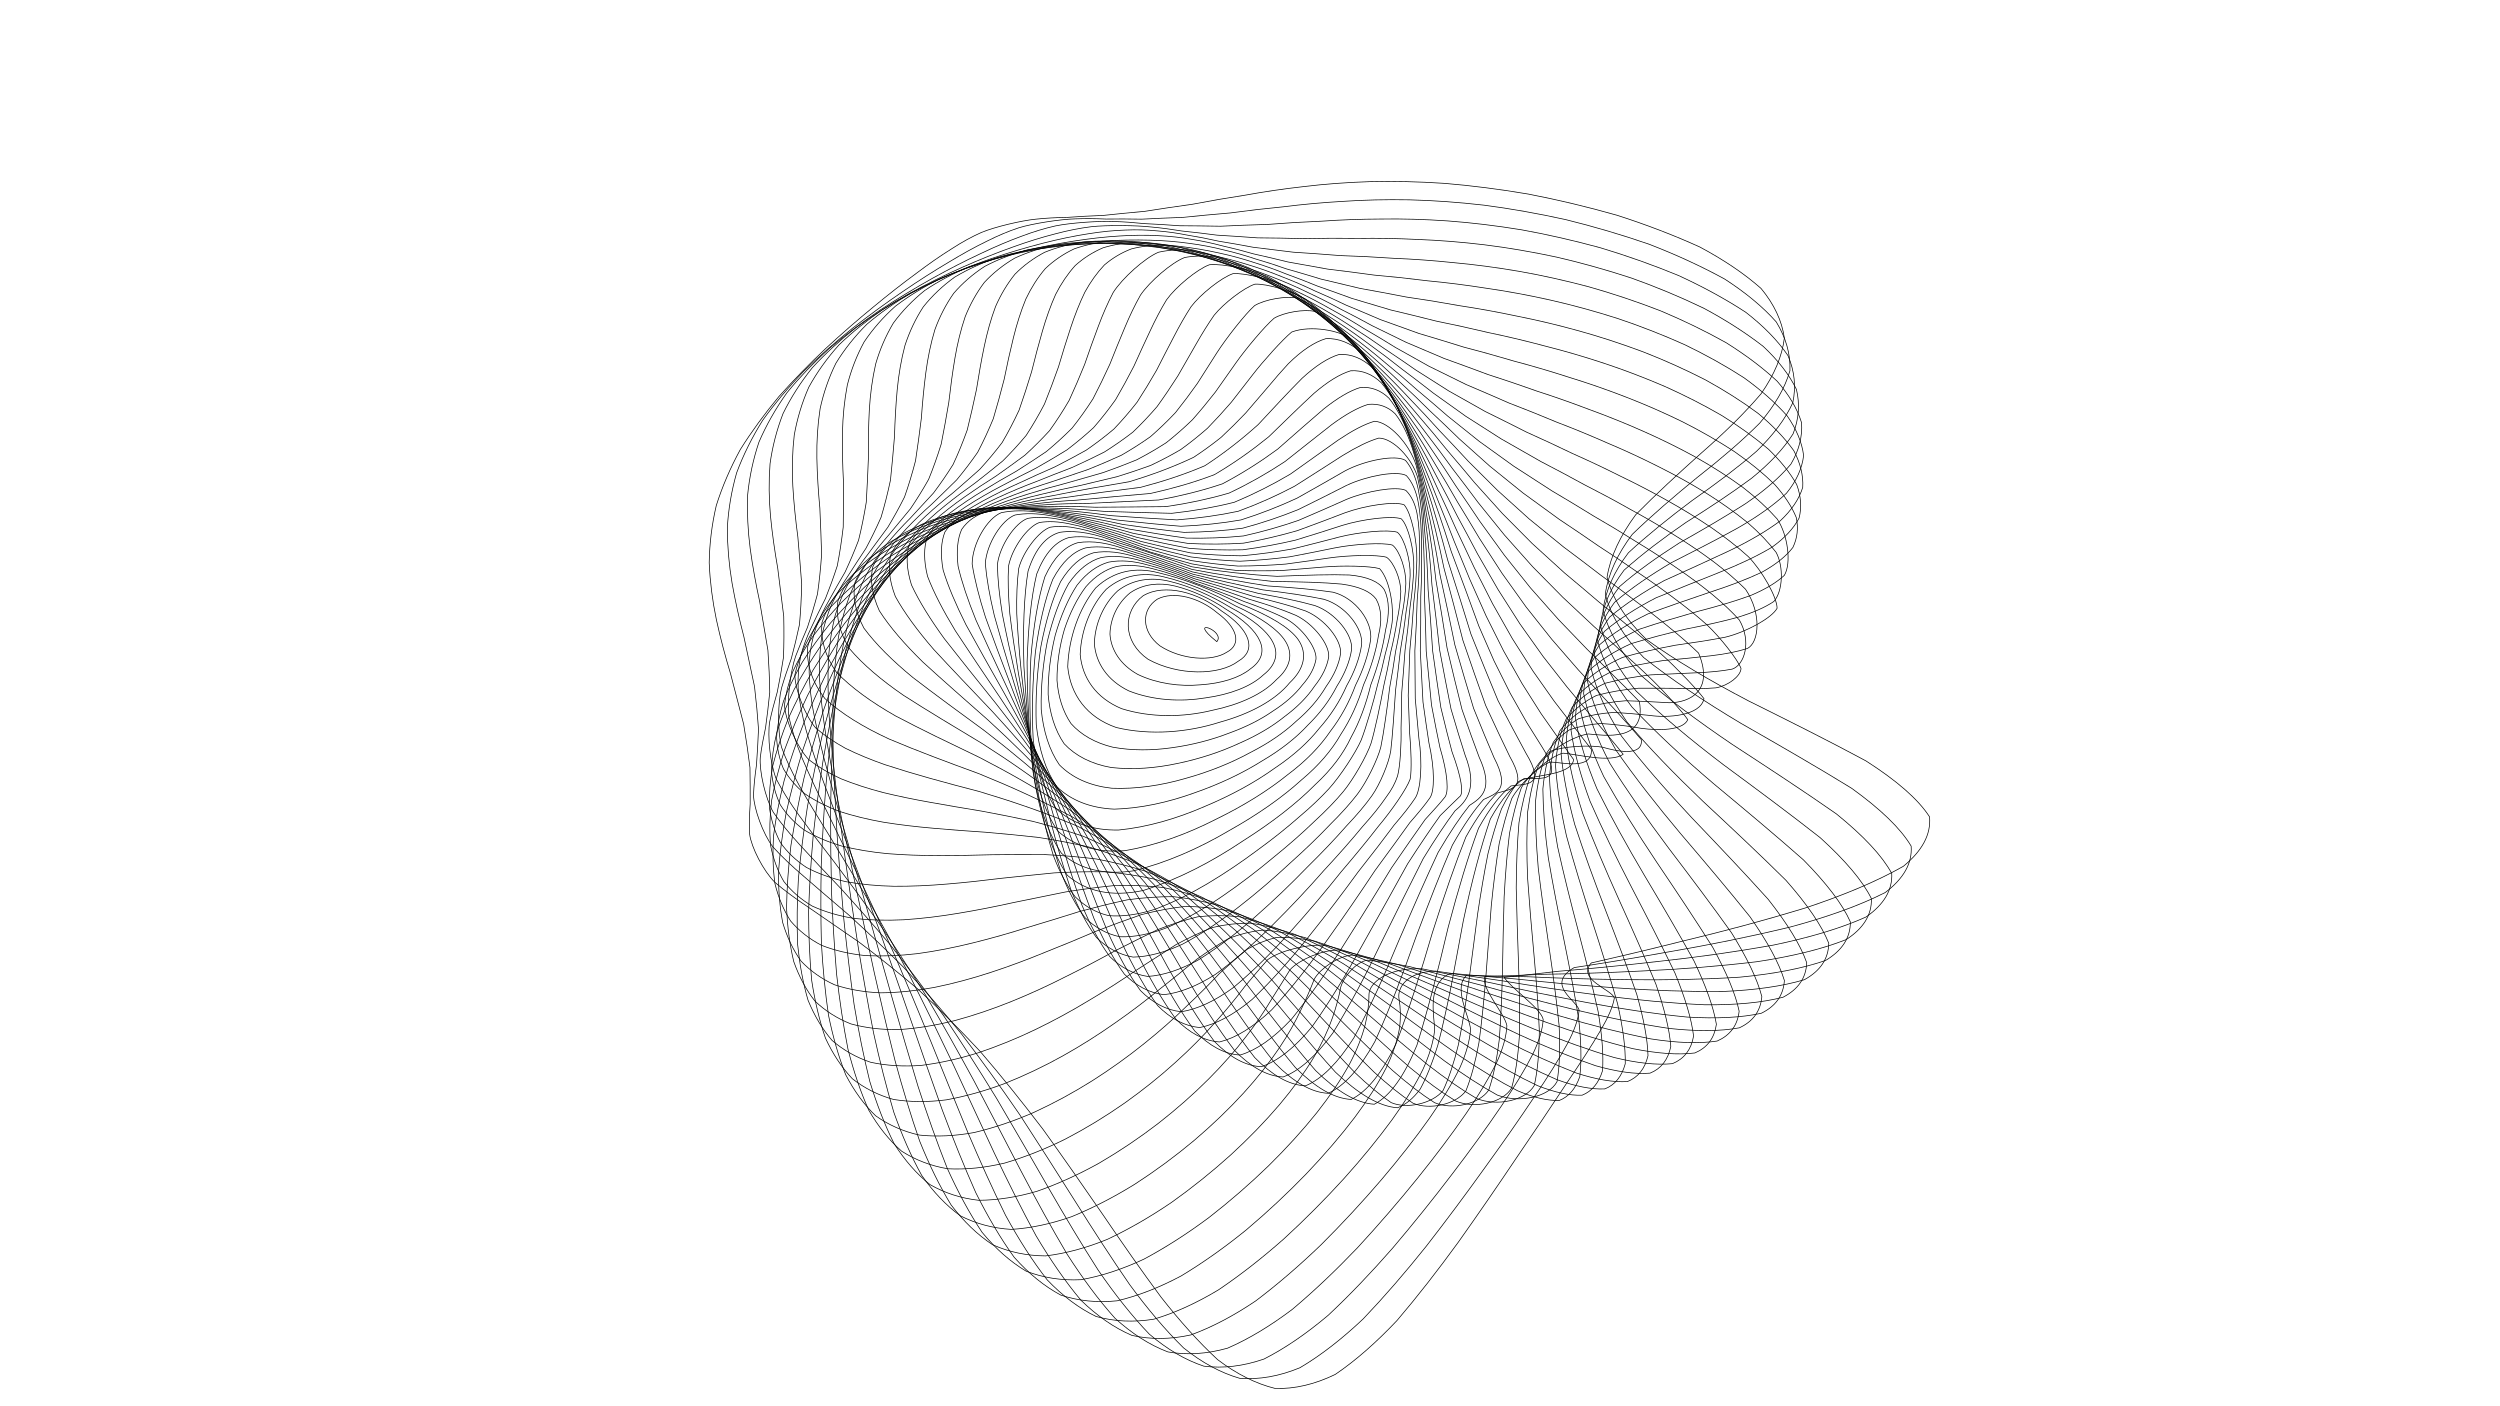 <svg xmlns="http://www.w3.org/2000/svg" version="1.1" xmlns:xlink="http://www.w3.org/1999/xlink"
    xmlns:svgjs="http://svgjs.dev/svgjs" viewBox="0 0 1422 800">
    <defs>
        <linearGradient x1="50%" y1="0%" x2="50%" y2="100%" id="ccchaos-grad">
            <stop stop-color="hsl(0, 0%, 66%)" stop-opacity="1" offset="0%"></stop>
            <stop stop-color="hsl(0, 0%, 23%)" stop-opacity="1" offset="100%"></stop>
        </linearGradient>
    </defs>
    <g stroke-width="0.4" stroke="url(#ccchaos-grad)" fill="none" stroke-linecap="round">
        <path
            d="M678.3 116.17C687.91 114.31 697.94 112.57 708.4 110.99 718.93 109.06 729.98 107.43 741.59 106.13 753.38 104.7 765.84 103.75 778.99 103.33 792.43 102.99 806.64 103.3 821.6 104.29 836.84 105.56 852.8 107.59 869.33 110.39 885.91 113.6 902.8 117.61 919.7 122.42 936.1 127.68 951.96 133.72 966.84 140.49 980.35 147.71 992.15 155.6 1001.72 164.11 1009.07 173 1013.59 182.43 1014.94 192.31 1013.71 202.49 1009.28 213.05 1001.75 223.91 992.38 234.97 980.8 246.27 967.67 257.73 954.72 269.33 941.95 281.03 930.38 292.79 921.67 304.63 915.97 316.48 914.1 328.31 917 340.19 924.47 352.02 936.49 363.76 952.85 375.53 972.6 387.21 994.65 398.72 1017.88 410.26 1040.65 421.64 1061.31 432.78 1078.74 443.92 1091.03 454.54 1097.51 464.59 1098.47 474.6 1093.33 484 1082.64 492.74 1067.47 501.38 1048.45 509.3 1026.84 516.46 1003.89 523.47 980.7 529.65 958.42 534.97 937.94 540.11 920.01 544.37 905.12 547.73 896.67 557.28 917.25 562.93 918.24 567.75 917.39 572.65 914.75 578.7 910.44 586.03 905.24 594.93 898.59 605.18 890.7 616.75 882.17 629.71 872.69 643.78 862.48 658.71 851.93 674.44 840.88 690.51 829.51 706.52 818.01 722.34 806.35 737.36 794.63 751.09 782.89 763.51 771.16 773.88 759.48 781.78 747.79 787.45 736.42 790.1 725.35 789.76 714.23 787.03 703.33 781.49 692.62 773.4 681.79 763.4 671.05 751.38 660.34 737.73 649.44 723.02 638.49 707.34 627.46 691.1 616.17 674.71 604.76 658.34 593.21 642.29 581.45 626.84 569.57 612.08 557.64 598.18 545.65 585.29 533.72 573.39 521.97 562.51 510.42 552.73 499.25 543.88 488.62 535.89 478.5 528.87 469.13 522.5 460.67 516.64 452.97 511.5 446.31 506.64 440.78 501.9 434.23 495.42 427.3 481.91 426.37 474.35 426.1 469.24 426.26 463.57 426.7 457.32 426.72 451.05 426.71 444.15 426.58 436.6 425.67 429.02 424.47 420.79 422.99 411.93 420.69 403.04 418.19 393.54 415.6 383.45 412.53 373.36 409.76 362.97 407.45 352.34 405.24 341.75 403.85 330.97 403.4 320.08 403.56 309.27 404.89 298.4 407.42 287.55 410.79 276.84 415.37 266.19 421.09 255.7 427.52 245.41 434.9 235.34 443.04 225.56 451.52 216.05 460.46 206.9 469.68 198.2 478.76 189.81 487.83 181.92 496.77 174.6 505.17 167.64 513.29 161.28 521.08 155.57 528.15 150.21 534.9 145.51 541.36 141.49 547.13 137.75 552.73 134.66 558.25 132.21 565.78 129.06 581.09 125.43 589.31 124.65 594.74 124.07 600.63 123.75 607.02 123.65 613.33 123.17 620.17 122.81 627.56 122.53 634.9 121.74 642.8 120.96 651.26 120.19 659.69 118.85 668.7 117.5 678.3 116.17"
            stroke-dasharray="0 0" transform="rotate(0, 711, 400)" opacity="0.05"></path>
        <path
            d="M683.89 122.22C693.46 120.34 703.5 118.58 714.01 116.97 724.59 115.01 735.74 113.33 747.46 111.98 759.34 110.49 771.9 109.47 785.13 108.95 798.61 108.51 812.8 108.7 827.68 109.55 842.76 110.65 858.44 112.5 874.56 115.1 890.62 118.09 906.84 121.87 922.89 126.42 938.33 131.41 953.08 137.18 966.69 143.65 978.89 150.57 989.3 158.16 997.44 166.35 1003.42 174.92 1006.63 184.04 1006.8 193.61 1004.59 203.49 999.39 213.75 991.37 224.31 981.79 235.1 970.28 246.13 957.53 257.32 945.18 268.66 933.22 280.12 922.6 291.64 914.89 303.24 910.18 314.88 909.21 326.47 912.82 338.13 920.79 349.74 933.06 361.25 949.41 372.79 968.91 384.23 990.52 395.49 1013.18 406.78 1035.33 417.88 1055.44 428.74 1072.46 439.59 1084.56 449.91 1091.1 459.65 1092.38 469.35 1087.8 478.43 1077.85 486.85 1063.55 495.17 1045.44 502.78 1024.69 509.64 1002.47 516.35 979.82 522.26 957.83 527.34 937.35 532.26 919.14 536.33 903.71 539.56 887.62 550.2 906.21 558.04 907.88 563.57 907.68 568.89 905.81 575.32 902.33 582.98 898.04 592.13 892.3 602.54 885.3 614.19 877.7 627.14 869.09 641.09 859.66 655.82 849.89 671.28 839.53 687 828.75 702.62 817.84 718.02 806.65 732.61 795.3 745.93 783.93 757.98 772.46 768.04 760.96 775.73 749.45 781.28 738.16 783.92 727.1 783.69 716 781.17 705.05 775.94 694.23 768.24 683.31 758.69 672.43 747.17 661.55 734.03 650.51 719.84 639.39 704.66 628.18 688.87 616.76 672.89 605.22 656.85 593.56 641.06 581.74 625.77 569.85 611.09 557.94 597.19 546.03 584.2 534.23 572.14 522.66 561.02 511.35 550.94 500.46 541.75 490.15 533.38 480.4 525.96 471.42 519.18 463.37 512.92 456.08 507.37 449.83 502.13 444.7 497.05 438.7 490.1 432.66 475.94 432.04 468.22 431.94 463.03 432.22 457.35 432.75 451.13 432.84 444.91 432.87 438.11 432.74 430.71 431.82 423.28 430.6 415.24 429.08 406.6 426.73 397.93 424.15 388.68 421.47 378.87 418.31 369.06 415.42 358.96 412.98 348.64 410.64 338.36 409.1 327.91 408.49 317.36 408.48 306.89 409.63 296.37 411.98 285.87 415.16 275.52 419.56 265.24 425.1 255.13 431.37 245.22 438.6 235.53 446.63 226.14 455.03 217.01 463.93 208.25 473.15 199.93 482.28 191.91 491.44 184.4 500.52 177.44 509.11 170.82 517.45 164.8 525.48 159.41 532.83 154.35 539.86 149.92 546.59 146.16 552.65 142.66 558.51 139.78 564.27 137.52 572.1 134.61 587.75 131.3 596 130.63 601.4 130.1 607.24 129.81 613.55 129.73 619.74 129.28 626.47 128.92 633.73 128.64 640.94 127.85 648.71 127.07 657.07 126.28 665.39 124.94 674.32 123.57 683.89 122.22"
            stroke-dasharray="0 0" transform="rotate(3.278, 711, 400)" opacity="0.07"></path>
        <path
            d="M689.98 128.27C699.53 126.38 709.57 124.6 720.12 122.96 730.74 120.97 741.93 119.26 753.72 117.86 765.64 116.31 778.23 115.21 791.47 114.61 804.9 114.07 818.99 114.14 833.69 114.84 848.5 115.79 863.8 117.47 879.4 119.87 894.85 122.64 910.29 126.19 925.42 130.49 939.84 135.22 953.42 140.69 965.76 146.88 976.65 153.49 985.68 160.76 992.44 168.64 997.12 176.9 999.11 185.69 998.2 194.95 995.13 204.51 989.28 214.46 980.88 224.72 971.19 235.22 959.85 245.96 947.53 256.87 935.84 267.94 924.71 279.14 915.05 290.4 908.32 301.76 904.57 313.14 904.46 324.5 908.75 335.92 917.18 347.29 929.67 358.55 945.97 369.86 965.21 381.04 986.36 392.04 1008.45 403.07 1030.01 413.9 1049.57 424.47 1066.18 435.04 1078.08 445.06 1084.68 454.49 1086.26 463.89 1082.21 472.67 1072.99 480.78 1059.54 488.8 1042.32 496.12 1022.43 502.69 1000.97 509.14 978.89 514.81 957.24 519.67 936.84 524.4 918.43 528.33 902.54 531.46 889.54 534.5 879.54 536.79 872.46 538.41 876.82 543.98 895.04 553.38 897.2 559.59 897.54 565.3 896.31 572.1 893.55 580.05 890.07 589.41 885.17 599.97 879.01 611.67 872.27 624.57 864.48 638.4 855.82 652.92 846.81 668.09 837.14 683.46 826.95 698.69 816.62 713.67 805.92 727.84 794.96 740.75 783.97 752.44 772.8 762.2 761.49 769.68 750.19 775.11 739.01 777.74 727.98 777.61 716.92 775.3 705.95 770.36 695.06 763.04 684.07 753.94 673.09 742.9 662.08 730.27 650.92 716.6 639.68 701.92 628.34 686.59 616.84 671.02 605.22 655.33 593.5 639.81 581.69 624.71 569.82 610.14 557.98 596.27 546.21 583.23 534.59 571.03 523.24 559.71 512.21 549.37 501.65 539.87 491.7 531.17 482.34 523.37 473.78 516.2 466.15 509.56 459.29 503.62 453.46 498.01 448.73 492.6 443.28 485.18 438.11 470.35 437.79 462.44 437.84 457.16 438.23 451.45 438.84 445.25 438.98 439.06 439.03 432.34 438.91 425.06 437.98 417.76 436.73 409.89 435.16 401.45 432.75 393 430.11 383.99 427.34 374.45 424.08 364.92 421.09 355.11 418.53 345.1 416.05 335.13 414.37 325 413.6 314.79 413.43 304.66 414.4 294.49 416.55 284.36 419.55 274.36 423.75 264.46 429.1 254.73 435.2 245.19 442.27 235.88 450.16 226.89 458.46 218.14 467.29 209.76 476.49 201.82 485.64 194.18 494.88 187.03 504.07 180.43 512.84 174.15 521.38 168.45 529.64 163.38 537.26 158.61 544.57 154.45 551.58 150.94 557.94 147.66 564.09 144.99 570.09 142.9 578.28 140.21 594.38 137.21 602.74 136.64 608.17 136.15 614 135.89 620.28 135.83 626.42 135.39 633.07 135.04 640.25 134.75 647.36 133.96 655.05 133.17 663.33 132.37 671.57 131.02 680.44 129.64 689.98 128.27"
            stroke-dasharray="0 0" transform="rotate(6.556, 711, 400)" opacity="0.09"></path>
        <path
            d="M696.48 134.32C706 132.42 716.04 130.62 726.6 128.96 737.22 126.95 748.43 125.2 760.23 123.75 772.14 122.15 784.7 120.99 797.86 120.3 811.16 119.66 825.06 119.62 839.47 120.19 853.92 120.99 868.75 122.49 883.74 124.7 898.48 127.26 913.08 130.58 927.22 134.63 940.57 139.09 952.96 144.29 964.01 150.18 973.6 156.48 981.3 163.45 986.74 171 990.19 178.93 991.06 187.4 989.18 196.33 985.34 205.57 978.97 215.2 970.29 225.15 960.59 235.34 949.5 245.78 937.69 256.4 926.69 267.19 916.42 278.11 907.72 289.09 901.96 300.19 899.14 311.32 899.85 322.41 904.77 333.58 913.63 344.7 926.31 355.71 942.55 366.76 961.49 377.68 982.2 388.42 1003.72 399.18 1024.68 409.73 1043.7 420.01 1059.9 430.29 1071.61 440.01 1078.24 449.15 1080.11 458.26 1076.58 466.74 1068.06 474.56 1055.43 482.3 1039.1 489.34 1020.07 495.66 999.38 501.87 977.91 507.32 956.66 512 936.41 516.57 917.88 520.38 901.61 523.44 887.98 526.44 877.14 528.76 869.08 530.46 868.15 537.42 883.84 548.95 886.3 555.8 887.03 561.89 886.33 569.01 884.18 577.24 881.41 586.79 877.27 597.46 871.86 609.19 865.93 622.04 858.92 635.72 850.98 650.02 842.72 664.88 833.71 679.91 824.12 694.74 814.36 709.3 804.16 723.05 793.61 735.57 783.02 746.89 772.16 756.36 761.08 763.63 749.99 768.94 738.96 771.56 727.99 771.53 717.01 769.4 706.05 764.76 695.1 757.81 684.09 749.14 673.04 738.57 661.94 726.45 650.72 713.29 639.4 699.11 627.98 684.25 616.44 669.1 604.79 653.77 593.07 638.55 581.31 623.67 569.53 609.24 557.82 595.42 546.23 582.36 534.83 570.06 523.76 558.59 513.06 548.01 502.85 538.24 493.3 529.24 484.35 521.08 476.23 513.55 469.04 506.56 462.62 500.24 457.22 494.27 452.89 488.53 447.99 480.65 443.66 465.13 443.62 457.02 443.8 451.64 444.3 445.88 444.97 439.68 445.15 433.51 445.22 426.85 445.09 419.68 444.14 412.49 442.85 404.78 441.23 396.54 438.77 388.28 436.06 379.51 433.21 370.24 429.87 360.97 426.78 351.45 424.1 341.75 421.5 332.08 419.68 322.28 418.75 312.4 418.41 302.61 419.2 292.79 421.16 283.02 423.95 273.39 427.95 263.86 433.09 254.51 439 245.35 445.89 236.43 453.63 227.82 461.81 219.45 470.56 211.46 479.7 203.9 488.87 196.62 498.16 189.83 507.43 183.59 516.35 177.64 525.08 172.26 533.55 167.49 541.44 162.99 549.02 159.1 556.32 155.83 562.98 152.77 569.42 150.28 575.7 148.37 584.27 145.89 600.94 143.18 609.47 142.68 614.98 142.23 620.85 142 627.14 141.95 633.27 141.51 639.88 141.16 647.03 140.87 654.08 140.07 661.71 139.27 669.94 138.46 678.12 137.1 686.96 135.71 696.48 134.32"
            stroke-dasharray="0 0" transform="rotate(9.833, 711, 400)" opacity="0.10"></path>
        <path
            d="M703.24 140.37C712.74 138.46 722.77 136.65 733.31 134.96 743.92 132.93 755.1 131.15 766.85 129.67 778.7 128.02 791.16 126.8 804.16 126.03 817.26 125.3 830.89 125.15 844.92 125.59 858.92 126.24 873.18 127.58 887.48 129.6 901.45 131.95 915.13 135.04 928.23 138.84 940.48 143.04 951.68 147.96 961.44 153.56 969.77 159.55 976.18 166.2 980.36 173.44 982.68 181.04 982.52 189.18 979.78 197.78 975.3 206.68 968.5 215.99 959.66 225.62 950.03 235.49 939.28 245.61 928.03 255.93 917.76 266.42 908.36 277.05 900.63 287.75 895.81 298.57 893.89 309.42 895.39 320.25 900.9 331.15 910.14 342 922.97 352.74 939.12 363.53 957.77 374.19 978.01 384.65 998.97 395.14 1019.34 405.41 1037.83 415.39 1053.62 425.38 1065.13 434.82 1071.8 443.67 1073.92 452.49 1070.89 460.68 1063.04 468.23 1051.23 475.7 1035.78 482.5 1017.61 488.58 997.7 494.57 976.87 499.83 956.06 504.36 936.02 508.8 917.44 512.52 900.89 515.54 886.71 518.54 875.13 520.91 866.16 522.72 859.96 531.14 872.71 544.75 875.28 552.21 876.28 558.65 875.98 566.07 874.35 574.54 872.18 584.25 868.69 595.01 863.97 606.75 858.77 619.51 852.48 633.03 845.23 647.09 837.66 661.66 829.3 676.32 820.28 690.76 811.11 704.91 801.4 718.24 791.27 730.37 781.09 741.34 770.55 750.52 759.72 757.58 748.88 762.77 738.01 765.38 727.13 765.44 716.25 763.5 705.33 759.13 694.38 752.54 683.39 744.29 672.31 734.2 661.15 722.57 649.92 709.92 638.57 696.23 627.12 681.84 615.6 667.13 603.98 652.18 592.31 637.26 580.65 622.63 569.01 608.36 557.48 594.63 546.12 581.58 535.01 569.22 524.26 557.63 513.91 546.86 504.1 536.85 494.97 527.57 486.46 519.1 478.79 511.24 472.06 503.91 466.08 497.23 461.11 490.92 457.19 484.87 452.82 476.52 449.3 460.31 449.53 451.99 449.83 446.49 450.41 440.66 451.13 434.45 451.34 428.28 451.42 421.67 451.27 414.6 450.3 407.51 448.97 399.95 447.29 391.89 444.78 383.82 442.01 375.27 439.08 366.26 435.66 357.24 432.47 348.01 429.69 338.61 426.97 329.25 425.01 319.76 423.93 310.23 423.42 300.77 424.03 291.3 425.79 281.9 428.37 272.62 432.16 263.47 437.09 254.5 442.79 245.71 449.49 237.17 457.05 228.96 465.09 220.96 473.73 213.34 482.8 206.16 491.94 199.24 501.26 192.81 510.6 186.9 519.65 181.28 528.54 176.21 537.21 171.73 545.35 167.51 553.2 163.87 560.77 160.83 567.74 157.97 574.47 155.67 581.03 153.92 587.05 152.24 593 151.03 598.96 150.26 604.51 149.42 610.2 148.93 616.11 148.75 621.74 148.33 627.69 148.12 634.03 148.08 640.19 147.65 646.82 147.29 653.96 146.99 660.99 146.19 668.59 145.37 676.79 144.55 684.94 143.18 693.75 141.78 703.24 140.37"
            stroke-dasharray="0 0" transform="rotate(13.111, 711, 400)" opacity="0.12"></path>
        <path
            d="M710.16 146.42C719.63 144.5 729.62 142.68 740.13 140.98 750.69 138.93 761.8 137.12 773.45 135.6 785.19 133.91 797.47 132.63 810.24 131.79 823.07 130.98 836.33 130.72 849.9 131.04 863.39 131.55 877 132.72 890.54 134.56 903.67 136.71 916.4 139.57 928.42 143.14 939.56 147.07 949.55 151.71 958.05 157.02 965.15 162.71 970.33 169.04 973.34 175.96 974.61 183.23 973.53 191.03 970.04 199.3 965.03 207.87 957.92 216.84 949.01 226.13 939.56 235.67 929.2 245.48 918.57 255.48 909.06 265.66 900.54 275.98 893.76 286.39 889.87 296.91 888.82 307.48 891.06 318.02 897.12 328.65 906.71 339.22 919.65 349.68 935.7 360.2 954.04 370.58 973.81 380.76 994.21 390.97 1014 400.96 1031.96 410.66 1047.35 420.36 1058.65 429.51 1065.34 438.08 1067.71 446.62 1065.15 454.54 1057.96 461.83 1046.94 469.06 1032.34 475.62 1015.03 481.5 995.93 487.29 975.76 492.39 955.44 496.79 935.67 501.12 917.12 504.79 900.35 507.8 885.72 510.82 873.47 513.26 863.67 515.2 852.28 525.12 861.74 540.78 864.25 548.82 865.4 555.57 865.39 563.27 864.15 571.95 862.47 581.8 859.54 592.62 855.42 604.33 850.87 617 845.24 630.34 838.63 644.16 831.71 658.41 823.97 672.71 815.51 686.75 806.89 700.49 797.68 713.41 787.97 725.15 778.2 735.78 768.01 744.67 757.43 751.53 746.86 756.6 736.18 759.19 725.43 759.34 714.68 757.58 703.84 753.49 692.93 747.24 681.98 739.4 670.93 729.77 659.76 718.63 648.56 706.48 637.23 693.29 625.8 679.37 614.35 665.09 602.81 650.53 591.25 635.95 579.76 621.58 568.31 607.5 557.01 593.89 545.94 580.88 535.14 568.5 524.75 556.81 514.8 545.89 505.42 535.68 496.74 526.17 488.69 517.4 481.49 509.23 475.22 501.6 469.69 494.59 465.15 487.95 461.63 481.6 457.79 472.81 455.04 455.91 455.51 447.36 455.92 441.74 456.57 435.84 457.33 429.6 457.56 423.42 457.63 416.84 457.45 409.85 456.45 402.86 455.08 395.42 453.35 387.54 450.79 379.64 447.95 371.31 444.95 362.54 441.45 353.78 438.18 344.82 435.29 335.72 432.47 326.65 430.38 317.49 429.15 308.29 428.47 299.16 428.89 290.04 430.45 281 432.82 272.09 436.39 263.3 441.09 254.71 446.57 246.3 453.06 238.14 460.43 230.3 468.3 222.68 476.81 215.43 485.78 208.61 494.88 202.05 504.2 195.96 513.58 190.39 522.73 185.08 531.76 180.31 540.61 176.12 548.98 172.16 557.08 168.76 564.92 165.93 572.18 163.28 579.22 161.15 586.06 159.54 592.38 157.99 598.6 156.89 604.82 156.21 610.61 155.44 616.5 155 622.58 154.85 628.36 154.46 634.44 154.26 640.86 154.22 647.1 153.79 653.77 153.43 660.93 153.11 667.98 152.3 675.58 151.47 683.77 150.63 691.9 149.25 700.68 147.84 710.16 146.42"
            stroke-dasharray="0 0" transform="rotate(16.389, 711, 400)" opacity="0.14"></path>
        <path
            d="M717.09 152.48C726.53 150.55 736.47 148.71 746.91 147 757.39 144.94 768.39 143.11 779.89 141.55 791.45 139.83 803.51 138.49 815.98 137.59 828.46 136.69 841.29 136.34 854.33 136.54 867.22 136.91 880.13 137.92 892.83 139.59 905.09 141.54 916.82 144.18 927.74 147.51 937.77 151.19 946.57 155.55 953.86 160.57 959.77 165.96 963.81 171.98 965.73 178.57 966.05 185.51 964.15 192.97 960.03 200.9 954.59 209.12 947.28 217.75 938.41 226.71 929.2 235.91 919.31 245.39 909.34 255.06 900.61 264.92 892.99 274.93 887.14 285.02 884.15 295.25 883.92 305.51 886.86 315.76 893.43 326.1 903.33 336.39 916.36 346.56 932.26 356.8 950.29 366.89 969.59 376.79 989.44 386.72 1008.65 396.42 1026.09 405.83 1041.09 415.25 1052.17 424.12 1058.87 432.42 1061.48 440.69 1059.36 448.37 1052.8 455.42 1042.55 462.41 1028.79 468.76 1012.33 474.45 994.04 480.07 974.56 485.03 954.77 489.34 935.32 493.59 916.88 497.22 899.97 500.25 884.97 503.31 872.15 505.85 861.61 507.95 845.93 514.1 844.35 524.69 847.47 529.92 850.02 534.44 852.05 539.63 853.32 545.61 854.5 552.65 854.66 560.59 853.71 569.46 852.41 579.41 849.94 590.27 846.33 601.94 842.35 614.49 837.31 627.64 831.27 641.2 824.97 655.13 817.8 669.07 809.87 682.72 801.79 696.05 793.06 708.56 783.76 719.93 774.41 730.21 764.57 738.82 754.28 745.48 743.99 750.43 733.52 753 722.93 753.23 712.34 751.65 701.62 747.81 690.77 741.91 679.92 734.47 668.92 725.28 657.81 714.63 646.68 702.97 635.43 690.27 624.08 676.83 612.75 663 601.35 648.84 589.96 634.6 578.68 620.51 567.48 606.65 556.46 593.19 545.72 580.25 535.28 567.88 525.29 556.14 515.77 545.1 506.84 534.72 498.63 525 491.06 515.98 484.33 507.54 478.54 499.62 473.46 492.3 469.34 485.36 466.22 478.73 463.7 472.53 462.08 466.48 461.29 460.51 460.81 454.81 460.94 449.05 461.56 443.15 462.07 437.4 462.77 431.42 463.56 425.15 463.79 418.94 463.85 412.39 463.64 405.46 462.6 398.55 461.19 391.23 459.4 383.51 456.79 375.78 453.89 367.65 450.82 359.12 447.26 350.6 443.9 341.9 440.92 333.1 437.99 324.32 435.77 315.47 434.4 306.6 433.56 297.8 433.79 289.03 435.15 280.35 437.31 271.79 440.64 263.37 445.11 255.16 450.36 247.11 456.62 239.32 463.77 231.86 471.46 224.6 479.82 217.72 488.67 211.26 497.7 205.04 506.98 199.29 516.37 194.05 525.59 189.04 534.74 184.56 543.74 180.64 552.31 176.93 560.65 173.76 568.73 171.14 576.29 168.67 583.62 166.7 590.75 165.24 597.37 163.81 603.88 162.8 610.35 162.2 616.41 161.49 622.53 161.1 628.81 160.98 634.78 160.61 641 160.41 647.54 160.37 653.88 159.94 660.63 159.56 667.84 159.23 674.93 158.41 682.55 157.57 690.74 156.71 698.88 155.33 707.64 153.91 717.09 152.48"
            stroke-dasharray="0 0" transform="rotate(19.667, 711, 400)" opacity="0.16"></path>
        <path
            d="M723.9 158.53C733.3 156.6 743.18 154.75 753.51 153.03 763.88 150.96 774.74 149.11 786.03 147.53 797.37 145.77 809.13 144.39 821.23 143.42 833.31 142.45 845.64 142 858.08 142.09 870.32 142.33 882.46 143.19 894.3 144.68 905.64 146.44 916.36 148.87 926.19 151.96 935.1 155.39 942.75 159.49 948.86 164.22 953.66 169.31 956.62 175.01 957.55 181.28 957.02 187.88 954.42 195.01 949.78 202.59 944.01 210.47 936.6 218.76 927.85 227.37 918.96 236.23 909.6 245.36 900.33 254.71 892.4 264.23 885.67 273.92 880.76 283.69 878.63 293.6 879.19 303.56 882.79 313.51 889.83 323.54 900 333.53 913.08 343.42 928.84 353.36 946.52 363.17 965.36 372.78 984.65 382.42 1003.29 391.84 1020.22 400.97 1034.82 410.1 1045.7 418.7 1052.39 426.74 1055.21 434.75 1053.52 442.18 1047.57 449.01 1038.06 455.78 1025.13 461.94 1009.52 467.47 992.04 472.94 973.28 477.79 954.05 482.02 934.98 486.22 916.7 489.83 899.75 492.91 884.46 496.03 871.15 498.69 859.94 500.96 841.47 507.87 835.66 520.04 837.79 525.85 839.82 530.74 841.5 536.28 842.58 542.57 843.68 549.88 843.9 558.04 843.13 567.06 842.1 577.09 840 587.96 836.81 599.58 833.31 611.99 828.78 624.93 823.27 638.22 817.51 651.83 810.87 665.41 803.44 678.66 795.87 691.58 787.6 703.7 778.72 714.69 769.78 724.63 760.29 732.97 750.3 739.43 740.31 744.26 730.09 746.81 719.68 747.12 709.28 745.7 698.71 742.12 687.98 736.54 677.26 729.49 666.37 720.74 655.36 710.56 644.36 699.39 633.23 687.19 622.01 674.22 610.86 660.84 599.65 647.09 588.48 633.21 577.46 619.42 566.56 605.8 555.88 592.52 545.5 579.68 535.47 567.35 525.91 555.59 516.85 544.47 508.39 533.96 500.67 524.06 493.59 514.83 487.35 506.14 482.03 497.97 477.4 490.36 473.71 483.14 470.97 476.24 468.8 469.76 467.47 463.46 466.93 457.26 466.66 451.34 466.95 445.4 467.69 439.36 468.27 433.48 469.02 427.41 469.82 421.1 470.05 414.86 470.07 408.32 469.83 401.46 468.75 394.61 467.28 387.4 465.44 379.83 462.77 372.26 459.82 364.31 456.69 356.02 453.07 347.73 449.64 339.3 446.57 330.78 443.54 322.29 441.2 313.74 439.69 305.2 438.68 296.73 438.74 288.29 439.89 279.97 441.82 271.76 444.92 263.7 449.14 255.86 454.15 248.17 460.17 240.75 467.09 233.66 474.58 226.76 482.75 220.23 491.46 214.12 500.39 208.24 509.61 202.81 518.99 197.88 528.25 193.17 537.48 188.97 546.61 185.31 555.36 181.84 563.9 178.89 572.22 176.47 580.05 174.17 587.66 172.35 595.07 171.01 602 169.69 608.8 168.78 615.54 168.24 621.87 167.59 628.24 167.23 634.72 167.13 640.91 166.78 647.3 166.59 653.98 166.53 660.46 166.09 667.31 165.71 674.59 165.36 681.74 164.52 689.4 163.67 697.6 162.79 705.75 161.4 714.5 159.97 723.9 158.53"
            stroke-dasharray="0 0" transform="rotate(22.944, 711, 400)" opacity="0.17"></path>
        <path
            d="M730.47 164.58C739.82 162.65 749.6 160.8 759.8 159.06 770.03 156.99 780.7 155.13 791.74 153.52 802.8 151.73 814.22 150.31 825.89 149.28 837.51 148.25 849.29 147.71 861.07 147.69 872.61 147.81 883.96 148.52 894.89 149.85 905.3 151.42 915 153.64 923.73 156.5 931.57 159.68 938.1 163.51 943.09 167.96 946.85 172.76 948.82 178.15 948.86 184.09 947.58 190.37 944.39 197.16 939.33 204.4 933.36 211.93 925.93 219.86 917.4 228.13 908.9 236.64 900.11 245.43 891.58 254.43 884.46 263.62 878.62 272.97 874.61 282.42 873.32 292 874.63 301.64 878.85 311.28 886.31 321 896.71 330.69 909.83 340.28 925.4 349.92 942.75 359.43 961.11 368.76 979.85 378.11 997.93 387.24 1014.35 396.09 1028.56 404.94 1039.22 413.28 1045.91 421.07 1048.92 428.83 1047.64 436.03 1042.26 442.65 1033.48 449.23 1021.36 455.21 1006.59 460.6 989.92 465.94 971.9 470.69 953.26 474.87 934.63 479.04 916.58 482.67 899.64 485.81 884.16 489.01 870.44 491.8 858.66 494.26 848.94 496.91 841.21 499.35 835.31 501.68 830.06 505.79 827.58 515.66 828.64 522.03 830.09 527.26 831.33 533.13 832.12 539.72 833.05 547.26 833.23 555.6 832.53 564.75 831.68 574.84 829.83 585.7 826.98 597.24 823.88 609.49 819.78 622.21 814.72 635.23 809.44 648.51 803.29 661.71 796.33 674.58 789.23 687.1 781.41 698.82 772.93 709.43 764.39 719.05 755.26 727.12 745.59 733.38 735.91 738.09 725.94 740.62 715.75 741 705.58 739.74 695.18 736.4 684.61 731.14 674.06 724.47 663.33 716.15 652.47 706.43 641.64 695.74 630.69 684.03 619.66 671.54 608.73 658.61 597.78 645.28 586.88 631.77 576.17 618.3 565.61 604.95 555.3 591.86 545.33 579.16 535.74 566.9 526.65 555.15 518.06 543.98 510.11 533.37 502.89 523.34 496.31 513.92 490.56 505.03 485.72 496.63 481.53 488.76 478.24 481.29 475.88 474.13 474.04 467.39 472.99 460.85 472.69 454.44 472.61 448.31 473.04 442.18 473.88 436.01 474.52 429.99 475.31 423.83 476.1 417.48 476.31 411.2 476.31 404.67 476.01 397.85 474.88 391.06 473.37 383.95 471.47 376.52 468.76 369.09 465.75 361.34 462.57 353.27 458.88 345.2 455.39 337.02 452.23 328.78 449.11 320.57 446.66 312.32 445.01 304.11 443.85 295.95 443.72 287.85 444.67 279.88 446.38 272 449.24 264.3 453.2 256.82 457.95 249.49 463.73 242.42 470.4 235.7 477.66 229.14 485.63 222.96 494.16 217.2 502.96 211.63 512.1 206.52 521.43 201.89 530.7 197.46 539.99 193.53 549.21 190.12 558.11 186.87 566.84 184.13 575.36 181.89 583.45 179.76 591.32 178.08 598.99 176.86 606.22 175.64 613.31 174.8 620.31 174.33 626.93 173.72 633.56 173.39 640.27 173.31 646.68 172.96 653.27 172.77 660.1 172.71 666.73 172.26 673.7 171.85 681.06 171.48 688.3 170.63 696 169.76 704.22 168.87 712.39 167.47 721.12 166.03 730.47 164.58"
            stroke-dasharray="0 0" transform="rotate(26.222, 711, 400)" opacity="0.19"></path>
        <path
            d="M736.67 170.63C745.95 168.7 755.63 166.85 765.66 165.11 775.72 163.03 786.15 161.16 796.89 159.53 807.64 157.72 818.67 156.26 829.86 155.18 840.97 154.08 852.14 153.46 863.22 153.34 874.03 153.34 884.55 153.92 894.57 155.08 904.03 156.47 912.72 158.49 920.39 161.13 929.91 165.86 939.92 178.86 939.71 187.03 937.79 192.97 934.11 199.42 928.75 206.32 922.66 213.5 915.32 221.08 907.07 229 899.03 237.15 890.86 245.59 883.08 254.25 876.79 263.09 871.83 272.1 868.7 281.22 868.21 290.47 870.24 299.78 875.03 309.1 882.88 318.51 893.47 327.89 906.58 337.17 921.97 346.51 938.95 355.73 956.84 364.76 975.04 373.82 992.56 382.67 1008.48 391.25 1022.3 399.82 1032.74 407.9 1039.41 415.45 1042.61 422.98 1041.7 429.96 1036.89 436.39 1028.8 442.78 1017.48 448.61 1003.53 453.87 987.69 459.11 970.4 463.79 952.4 467.94 934.24 472.09 916.48 475.75 899.63 478.97 884.03 482.27 869.99 485.22 857.72 487.86 847.33 490.73 838.81 493.43 832.05 496.06 825.36 500.64 820.16 511.56 820.09 518.47 820.89 524.01 821.63 530.18 822.06 537.02 822.71 544.77 822.75 553.27 822.04 562.53 821.25 572.65 819.58 583.47 816.97 594.91 814.17 606.99 810.42 619.48 805.76 632.21 800.9 645.16 795.18 657.99 788.64 670.46 781.98 682.58 774.58 693.91 766.49 704.17 758.34 713.46 749.57 721.26 740.22 727.33 730.86 731.92 721.17 734.43 711.22 734.88 701.3 733.76 691.12 730.66 680.75 725.71 670.41 719.4 659.88 711.51 649.21 702.24 638.6 692.03 627.88 680.79 617.1 668.78 606.44 656.31 595.78 643.4 585.21 630.28 574.86 617.15 564.68 604.07 554.8 591.21 545.27 578.67 536.15 566.51 527.55 554.81 519.46 543.63 512.01 532.95 505.31 522.82 499.23 513.25 493.97 504.17 489.6 495.58 485.84 487.49 482.96 479.78 480.96 472.4 479.43 465.42 478.65 458.65 478.57 452.04 478.66 445.7 479.21 439.41 480.13 433.1 480.83 426.95 481.63 420.7 482.41 414.3 482.59 407.97 482.55 401.44 482.2 394.67 481.02 387.92 479.44 380.9 477.49 373.61 474.73 366.32 471.68 358.74 468.44 350.88 464.7 343.03 461.15 335.09 457.92 327.13 454.71 319.18 452.15 311.23 450.37 303.33 449.06 295.48 448.75 287.71 449.49 280.08 450.98 272.54 453.59 265.18 457.3 258.06 461.78 251.07 467.29 244.36 473.7 237.98 480.72 231.76 488.47 225.91 496.8 220.48 505.44 215.23 514.46 210.42 523.71 206.08 532.97 201.92 542.27 198.25 551.55 195.07 560.57 192.04 569.45 189.49 578.15 187.42 586.46 185.44 594.58 183.89 602.5 182.78 610.01 181.65 617.38 180.88 624.65 180.46 631.55 179.89 638.43 179.59 645.37 179.51 652.02 179.17 658.81 178.97 665.81 178.89 672.62 178.42 679.72 178 687.17 177.6 694.5 176.74 702.26 175.86 710.49 174.95 718.68 173.54 727.39 172.09 736.67 170.63"
            stroke-dasharray="0 0" transform="rotate(29.5, 711, 400)" opacity="0.21"></path>
        <path
            d="M742.39 176.68C751.59 174.75 761.13 172.9 770.97 171.16 780.82 169.08 790.99 167.2 801.39 165.56 811.79 163.73 822.37 162.24 833.04 161.11 843.61 159.95 854.14 159.25 864.49 159.04 874.54 158.93 884.21 159.37 893.3 160.38 901.84 161.6 909.53 163.43 916.17 165.85 924.19 170.21 931.46 182.38 930.17 190.08 927.72 195.7 923.66 201.81 918.1 208.37 911.99 215.2 904.82 222.43 896.93 230 889.38 237.79 881.87 245.87 874.87 254.18 869.4 262.67 865.3 271.33 863.02 280.12 863.31 289.03 866 298.01 871.32 307.01 879.51 316.09 890.26 325.15 903.35 334.13 918.52 343.16 935.14 352.08 952.55 360.82 970.21 369.59 987.18 378.16 1002.61 386.47 1016.04 394.78 1026.27 402.6 1032.91 409.92 1036.27 417.23 1035.72 424.01 1031.44 430.26 1024.03 436.49 1013.48 442.18 1000.35 447.34 985.31 452.48 968.79 457.11 951.43 461.25 933.8 465.4 916.38 469.12 899.7 472.43 884.05 475.85 869.78 478.95 857.1 481.8 846.14 484.88 836.9 487.84 829.34 490.77 821.31 495.81 813.42 507.74 812.19 515.14 812.31 520.98 812.48 527.41 812.47 534.49 812.77 542.42 812.59 551.05 811.78 560.38 810.96 570.5 809.36 581.27 806.91 592.58 804.33 604.48 800.86 616.73 796.52 629.16 792.01 641.77 786.67 654.24 780.51 666.32 774.25 678.05 767.23 688.99 759.51 698.89 751.74 707.86 743.32 715.4 734.29 721.27 725.26 725.75 715.87 728.24 706.19 728.75 696.54 727.77 686.61 724.89 676.47 720.24 666.38 714.29 656.1 706.8 645.67 697.98 635.33 688.24 624.88 677.48 614.39 665.94 604.05 653.93 593.74 641.45 583.54 628.72 573.58 615.95 563.83 603.17 554.4 590.55 545.34 578.2 536.72 566.17 528.63 554.55 521.06 543.39 514.13 532.69 507.95 522.49 502.37 512.79 497.6 503.58 493.69 494.82 490.35 486.52 487.86 478.61 486.21 471.03 484.97 463.83 484.44 456.86 484.56 450.06 484.79 443.53 485.46 437.07 486.45 430.63 487.17 424.35 487.97 418.01 488.73 411.56 488.88 405.19 488.78 398.65 488.37 391.92 487.14 385.21 485.51 378.28 483.5 371.11 480.69 363.95 477.59 356.53 474.31 348.88 470.53 341.23 466.92 333.54 463.62 325.83 460.34 318.15 457.68 310.49 455.77 302.89 454.31 295.34 453.82 287.89 454.36 280.59 455.62 273.38 457.99 266.36 461.43 259.58 465.64 252.93 470.87 246.55 477 240.51 483.76 234.62 491.26 229.1 499.38 223.98 507.84 219.03 516.7 214.51 525.85 210.45 535.04 206.55 544.34 203.11 553.63 200.15 562.74 197.32 571.74 194.95 580.58 193.05 589.1 191.2 597.43 189.78 605.58 188.77 613.35 187.71 620.98 187.01 628.5 186.63 635.67 186.09 642.81 185.8 649.98 185.73 656.87 185.38 663.87 185.17 671.04 185.07 678.02 184.59 685.26 184.15 692.81 183.73 700.24 182.85 708.06 181.95 716.31 181.02 724.51 179.6 733.19 178.15 742.39 176.68"
            stroke-dasharray="0 0" transform="rotate(32.778, 711, 400)" opacity="0.23"></path>
        <path
            d="M747.52 182.73C756.62 180.81 765.99 178.96 775.61 177.22 785.24 175.14 795.1 173.26 805.13 171.6 815.13 169.76 825.24 168.24 835.36 167.07 845.34 165.86 855.21 165.1 864.8 164.79 874.09 164.58 882.91 164.9 891.09 165.76 902.07 167.63 917.71 174.68 921.58 179.85 922.49 186.02 915.22 201.45 907.4 210.56 901.35 217.04 894.44 223.92 886.97 231.13 879.98 238.57 873.15 246.3 866.94 254.25 862.29 262.39 859.04 270.7 857.58 279.14 858.6 287.71 861.92 296.36 867.72 305.02 876.22 313.78 887.1 322.53 900.12 331.19 915.07 339.92 931.32 348.53 948.25 356.99 965.36 365.47 981.8 373.76 996.74 381.8 1009.79 389.84 1019.79 397.42 1026.39 404.53 1029.9 411.61 1029.7 418.21 1025.93 424.3 1019.17 430.37 1009.37 435.94 997.03 441.01 982.82 446.08 967.06 450.67 950.38 454.82 933.29 458.99 916.28 462.77 899.81 466.2 884.2 469.73 869.78 473 856.78 476.07 845.32 479.37 835.46 482.59 827.17 485.81 817.87 491.3 807.37 504.19 804.97 512.04 804.36 518.15 803.93 524.82 803.43 532.11 803.31 540.19 802.82 548.92 801.83 558.3 800.9 568.41 799.29 579.1 796.92 590.27 794.47 601.97 791.21 613.96 787.11 626.09 782.9 638.36 777.87 650.45 772.05 662.15 766.14 673.48 759.48 684.05 752.12 693.6 744.7 702.26 736.63 709.54 727.93 715.22 719.23 719.58 710.15 722.04 700.76 722.61 691.4 721.77 681.75 719.11 671.89 714.74 662.08 709.14 652.08 702.05 641.94 693.66 631.9 684.38 621.77 674.09 611.63 663.02 601.65 651.47 591.72 639.43 581.93 627.11 572.4 614.69 563.12 602.24 554.17 589.88 545.61 577.75 537.5 565.88 529.94 554.37 522.89 543.25 516.49 532.55 510.84 522.32 505.75 512.54 501.46 503.21 498 494.32 495.07 485.86 492.95 477.77 491.62 470.01 490.66 462.61 490.36 455.45 490.66 448.49 491.03 441.78 491.78 435.17 492.82 428.6 493.57 422.2 494.35 415.77 495.08 409.27 495.18 402.85 495.02 396.31 494.54 389.61 493.25 382.94 491.57 376.09 489.5 369.04 486.65 361.99 483.51 354.74 480.18 347.28 476.36 339.83 472.7 332.36 469.35 324.92 465.99 317.49 463.24 310.1 461.2 302.8 459.6 295.54 458.94 288.4 459.28 281.43 460.31 274.53 462.43 267.84 465.6 261.4 469.54 255.07 474.47 249.02 480.32 243.31 486.8 237.73 494.04 232.52 501.91 227.7 510.16 223.04 518.85 218.79 527.85 215 536.95 211.34 546.19 208.12 555.48 205.38 564.63 202.73 573.71 200.53 582.67 198.78 591.35 197.06 599.86 195.74 608.21 194.82 616.22 193.84 624.09 193.19 631.85 192.84 639.28 192.33 646.67 192.05 654.05 191.97 661.17 191.62 668.38 191.39 675.72 191.27 682.88 190.76 690.26 190.3 697.9 189.85 705.44 188.95 713.31 188.03 721.56 187.09 729.77 185.66 738.41 184.2 747.52 182.73"
            stroke-dasharray="0 0" transform="rotate(36.056, 711, 400)" opacity="0.24"></path>
        <path
            d="M751.95 188.78C760.93 186.87 770.12 185.03 779.49 183.28 788.86 181.22 798.39 179.33 808.02 177.67 817.6 175.82 827.21 174.27 836.75 173.07 846.13 171.82 855.31 170.98 864.15 170.6 872.66 170.29 880.64 170.49 887.92 171.2 904.04 176.04 913.08 189.79 910.09 196.59 906.88 201.56 902.38 207.01 896.72 212.9 890.82 219.03 884.22 225.56 877.24 232.42 870.84 239.5 864.72 246.87 859.31 254.48 855.47 262.25 853.04 270.22 852.38 278.31 854.08 286.53 857.99 294.84 864.23 303.18 872.99 311.61 883.97 320.03 896.91 328.39 911.6 336.8 927.47 345.12 943.92 353.28 960.51 361.47 976.41 369.49 990.87 377.27 1003.54 385.06 1013.32 392.4 1019.87 399.3 1023.51 406.18 1023.63 412.59 1020.35 418.54 1014.21 424.47 1005.14 429.93 993.59 434.94 980.18 439.94 965.19 444.52 949.21 448.68 932.71 452.89 916.14 456.75 899.96 460.29 884.46 463.96 869.97 467.41 856.73 470.69 844.86 474.21 834.45 477.68 825.52 481.19 818.1 485.08 812.01 489.14 807.1 493.44 803.45 498.28 800.65 503.51 798.47 509.18 797.13 515.52 796.05 522.41 795.01 529.88 794.41 538.07 793.56 546.88 792.31 556.28 791.19 566.35 789.49 576.94 787.13 587.96 784.73 599.45 781.6 611.18 777.69 623 773.7 634.92 768.94 646.64 763.41 657.95 757.81 668.9 751.47 679.09 744.44 688.29 737.36 696.64 729.62 703.67 721.25 709.17 712.88 713.42 704.12 715.84 695.04 716.47 685.99 715.76 676.65 713.3 667.09 709.22 657.6 703.95 647.91 697.24 638.11 689.28 628.41 680.45 618.64 670.63 608.88 660.02 599.3 648.93 589.79 637.34 580.45 625.42 571.39 613.38 562.59 601.26 554.15 589.19 546.11 577.29 538.53 565.61 531.51 554.23 524.99 543.2 519.12 532.54 513.99 522.3 509.39 512.47 505.56 503.06 502.54 494.07 500 485.47 498.23 477.23 497.21 469.32 496.5 461.75 496.41 454.43 496.87 447.31 497.35 440.44 498.18 433.69 499.24 427.01 499.99 420.5 500.76 413.98 501.43 407.44 501.48 400.97 501.26 394.42 500.71 387.75 499.36 381.12 497.61 374.34 495.49 367.4 492.6 360.47 489.42 353.36 486.05 346.1 482.2 338.84 478.5 331.59 475.09 324.39 471.67 317.2 468.83 310.08 466.68 303.07 464.94 296.09 464.12 289.26 464.25 282.6 465.06 276.01 466.93 269.63 469.83 263.51 473.48 257.49 478.11 251.76 483.66 246.36 489.85 241.09 496.8 236.17 504.4 231.65 512.42 227.25 520.9 223.27 529.73 219.72 538.71 216.29 547.86 213.29 557.1 210.74 566.26 208.27 575.38 206.22 584.42 204.6 593.22 203 601.89 201.78 610.4 200.93 618.62 200.01 626.71 199.4 634.67 199.08 642.34 198.59 649.96 198.31 657.54 198.22 664.89 197.86 672.3 197.62 679.8 197.46 687.13 196.94 694.64 196.45 702.37 195.97 710 195.06 717.93 194.11 726.17 193.15 734.38 191.72 742.97 190.26 751.95 188.78"
            stroke-dasharray="0 0" transform="rotate(39.333, 711, 400)" opacity="0.26"></path>
        <path
            d="M755.61 194.83C764.46 192.93 773.44 191.09 782.54 189.35 791.63 187.3 800.8 185.42 810 183.75 819.14 181.9 828.23 180.33 837.16 179.1 845.93 177.8 854.42 176.91 862.5 176.45 870.25 176.05 877.41 176.14 883.82 176.72 897.42 181.02 903.3 193.69 899.7 200.05 896.26 204.71 891.68 209.84 886.11 215.39 880.44 221.18 874.22 227.37 867.76 233.88 861.99 240.6 856.6 247.62 851.98 254.87 848.94 262.29 847.31 269.9 847.4 277.65 849.75 285.52 854.2 293.49 860.84 301.5 869.83 309.6 880.86 317.69 893.7 325.74 908.13 333.84 923.61 341.86 939.58 349.74 955.64 357.65 971.01 365.39 985 372.92 997.29 380.46 1006.84 387.58 1013.34 394.28 1017.1 400.96 1017.52 407.21 1014.7 413.02 1009.17 418.82 1000.8 424.19 990.02 429.14 977.4 434.1 963.19 438.67 947.91 442.87 932.04 447.12 915.96 451.06 900.11 454.74 884.78 458.54 870.3 462.16 856.91 465.66 844.72 469.4 833.85 473.12 824.35 476.9 816.24 481.07 809.41 485.41 803.72 490 799.25 495.12 795.65 500.61 792.71 506.53 790.63 513.09 788.88 520.16 787.28 527.78 786.15 536.07 784.88 544.93 783.32 554.33 781.94 564.33 780.08 574.8 777.66 585.65 775.24 596.91 772.17 608.37 768.39 619.87 764.55 631.44 760 642.79 754.72 653.72 749.37 664.29 743.33 674.11 736.6 682.98 729.83 691.02 722.42 697.8 714.38 703.12 706.34 707.25 697.9 709.64 689.15 710.32 680.43 709.73 671.42 707.48 662.19 703.66 653.04 698.71 643.7 692.38 634.26 684.83 624.94 676.44 615.57 667.08 606.23 656.94 597.07 646.31 588.02 635.15 579.16 623.65 570.59 612 562.3 600.23 554.39 588.47 546.88 576.83 539.84 565.35 533.37 554.14 527.38 543.21 522.04 532.63 517.41 522.41 513.29 512.57 509.91 503.12 507.31 494.05 505.14 485.35 503.7 476.99 502.97 468.95 502.49 461.24 502.59 453.77 503.18 446.52 503.76 439.5 504.63 432.63 505.71 425.85 506.45 419.23 507.18 412.64 507.8 406.05 507.78 399.55 507.49 392.99 506.86 386.35 505.45 379.75 503.64 373.03 501.46 366.2 498.54 359.38 495.32 352.42 491.92 345.34 488.04 338.26 484.31 331.22 480.85 324.26 477.37 317.31 474.45 310.44 472.2 303.71 470.33 297.01 469.34 290.46 469.28 284.1 469.87 277.81 471.49 271.73 474.11 265.93 477.47 260.2 481.8 254.77 487.04 249.68 492.91 244.69 499.57 240.05 506.88 235.8 514.64 231.67 522.88 227.93 531.51 224.62 540.33 221.4 549.36 218.6 558.51 216.23 567.64 213.92 576.76 212.02 585.83 210.52 594.73 209.02 603.5 207.89 612.15 207.1 620.54 206.24 628.81 205.66 636.95 205.36 644.84 204.88 652.66 204.6 660.43 204.49 667.99 204.12 675.57 203.85 683.22 203.66 690.71 203.12 698.34 202.59 706.15 202.09 713.87 201.15 721.83 200.19 730.06 199.21 738.26 197.78 746.77 196.31 755.61 194.83"
            stroke-dasharray="0 0" transform="rotate(42.611, 711, 400)" opacity="0.28"></path>
        <path
            d="M758.44 200.88C767.12 198.99 775.88 197.16 784.68 195.43 793.47 193.39 802.27 191.52 811.02 189.85 819.7 187.99 828.25 186.42 836.58 185.15 844.73 183.83 852.54 182.88 859.87 182.35 870.06 181.86 886 183.48 891.15 185.67 894.21 188.7 893.23 197.72 889.16 203.65 885.59 208 881.02 212.82 875.62 218.05 870.24 223.5 864.47 229.34 858.58 235.52 853.45 241.88 848.8 248.55 844.97 255.45 842.71 262.51 841.84 269.77 842.65 277.18 845.61 284.7 850.55 292.33 857.55 300.01 866.73 307.77 877.78 315.55 890.49 323.29 904.64 331.08 919.73 338.8 935.22 346.4 950.75 354.02 965.6 361.5 979.13 368.79 991.05 376.08 1000.37 382.98 1006.81 389.49 1010.67 395.99 1011.37 402.08 1008.99 407.78 1004.03 413.46 996.34 418.75 986.31 423.66 974.48 428.58 961.04 433.15 946.48 437.4 931.25 441.7 915.7 445.74 900.24 449.55 885.15 453.49 870.75 457.29 857.29 461 844.86 464.95 833.62 468.92 823.64 472.96 814.92 477.38 807.41 481.99 801.01 486.86 795.76 492.22 791.39 497.95 787.73 504.1 784.9 510.84 782.49 518.07 780.29 525.81 778.61 534.17 776.87 543.05 774.95 552.42 773.25 562.34 771.18 572.68 768.63 583.34 766.13 594.35 763.04 605.53 759.34 616.71 755.6 627.93 751.19 638.91 746.12 649.46 740.99 659.65 735.2 669.11 728.75 677.64 722.26 685.4 715.16 691.93 707.44 697.07 699.72 701.08 691.62 703.44 683.2 704.17 674.82 703.69 666.16 701.63 657.29 698.07 648.5 693.43 639.55 687.47 630.5 680.32 621.59 672.36 612.64 663.46 603.75 653.77 595.05 643.6 586.48 632.89 578.12 621.81 570.06 610.55 562.3 599.14 554.94 587.69 547.96 576.33 541.46 565.09 535.54 554.06 530.08 543.29 525.25 532.8 521.12 522.64 517.46 512.82 514.52 503.35 512.31 494.24 510.5 485.47 509.36 477.02 508.88 468.89 508.62 461.05 508.87 453.46 509.58 446.1 510.23 438.96 511.15 431.98 512.22 425.12 512.94 418.41 513.61 411.75 514.16 405.12 514.08 398.58 513.71 392.01 513.01 385.41 511.53 378.83 509.66 372.19 507.43 365.46 504.47 358.74 501.22 351.92 497.79 345.01 493.89 338.1 490.13 331.27 486.63 324.53 483.1 317.8 480.11 311.19 477.75 304.72 475.76 298.28 474.61 292.01 474.36 285.94 474.74 279.93 476.1 274.15 478.46 268.64 481.52 263.2 485.54 258.06 490.46 253.25 496.01 248.53 502.35 244.16 509.36 240.17 516.83 236.28 524.82 232.77 533.21 229.68 541.83 226.66 550.71 224.04 559.73 221.84 568.78 219.68 577.87 217.9 586.94 216.51 595.87 215.11 604.72 214.05 613.46 213.32 621.99 212.5 630.4 211.95 638.69 211.66 646.76 211.18 654.75 210.9 662.68 210.77 670.42 210.38 678.17 210.08 685.94 209.86 693.58 209.29 701.32 208.74 709.18 208.2 716.98 207.25 724.96 206.27 733.15 205.27 741.32 203.83 749.75 202.36 758.44 200.88"
            stroke-dasharray="0 0" transform="rotate(45.889, 711, 400)" opacity="0.30"></path>
        <path
            d="M760.36 206.94C768.87 205.05 777.39 203.24 785.87 201.52 794.34 199.49 802.75 197.63 811.03 195.97 819.25 194.11 827.26 192.53 834.98 191.24 842.52 189.89 849.65 188.9 856.26 188.3 880.81 196.42 872.68 213.72 865.28 220.88 860.27 226.01 854.97 231.51 849.69 237.35 845.23 243.36 841.32 249.68 838.27 256.23 836.77 262.94 836.64 269.85 838.12 276.91 841.65 284.09 847.04 291.38 854.35 298.73 863.68 306.16 874.73 313.62 887.28 321.05 901.14 328.53 915.83 335.96 930.84 343.28 945.85 350.63 960.19 357.85 973.26 364.9 984.81 371.95 993.9 378.64 1000.27 384.97 1004.22 391.29 1005.17 397.25 1003.21 402.83 998.8 408.41 991.77 413.63 982.47 418.5 971.41 423.4 958.74 427.99 944.92 432.28 930.35 436.65 915.36 440.79 900.34 444.73 885.55 448.82 871.3 452.79 857.83 456.71 845.25 460.87 833.73 465.06 823.35 469.36 814.11 474.01 805.99 478.87 798.94 483.99 792.97 489.58 787.88 495.52 783.5 501.87 779.96 508.77 776.88 516.13 774.08 523.96 771.82 532.36 769.59 541.24 767.27 550.56 765.21 560.37 762.86 570.56 760.13 581.01 757.49 591.78 754.34 602.66 750.65 613.52 746.95 624.39 742.65 635 737.74 645.18 732.78 654.99 727.21 664.1 721.01 672.3 714.79 679.76 707.97 686.06 700.57 691.02 693.17 694.92 685.4 697.24 677.33 698.01 669.29 697.64 661 695.76 652.51 692.44 644.1 688.11 635.55 682.5 626.93 675.75 618.44 668.22 609.95 659.75 601.52 650.52 593.31 640.8 585.24 630.53 577.4 619.87 569.86 609.02 562.64 597.98 555.83 586.87 549.39 575.81 543.44 564.82 538.06 554.01 533.11 543.4 528.78 533.03 525.14 522.97 521.92 513.2 519.39 503.74 517.55 494.62 516.06 485.81 515.21 477.3 514.97 469.1 514.89 461.17 515.28 453.49 516.08 446.04 516.79 438.8 517.71 431.72 518.77 424.79 519.45 418 520.06 411.28 520.54 404.63 520.37 398.05 519.92 391.49 519.14 384.91 517.59 378.37 515.67 371.79 513.38 365.16 510.39 358.54 507.11 351.85 503.66 345.11 499.74 338.37 495.96 331.73 492.43 325.21 488.86 318.7 485.8 312.33 483.35 306.12 480.59 296.92 480.23 279.63 482.87 271.65 485.63 266.49 489.34 261.62 493.93 257.08 499.16 252.62 505.16 248.5 511.85 244.76 519.01 241.09 526.71 237.8 534.85 234.91 543.24 232.07 551.92 229.63 560.79 227.57 569.72 225.55 578.73 223.89 587.75 222.6 596.69 221.28 605.56 220.28 614.35 219.6 622.97 218.81 631.49 218.28 639.89 217.99 648.11 217.51 656.24 217.21 664.3 217.07 672.2 216.64 680.07 216.32 687.95 216.07 695.71 215.46 703.53 214.88 711.44 214.31 719.28 213.34 727.27 212.34 735.41 211.33 743.53 209.88 751.85 208.41 760.36 206.94"
            stroke-dasharray="0 0" transform="rotate(49.167, 711, 400)" opacity="0.31"></path>
        <path
            d="M761.35 212.99C769.67 211.12 777.92 209.32 786.08 207.61 794.22 205.61 802.23 203.76 810.04 202.1 817.78 200.25 825.25 198.67 832.37 197.36 842.55 195.47 859.77 193.57 866.33 193.71 873.01 201.37 862.15 217.19 855.16 223.9 850.55 228.7 845.78 233.87 841.13 239.37 837.35 245.05 834.17 251.02 831.89 257.23 831.12 263.59 831.69 270.15 833.81 276.88 837.85 283.71 843.65 290.66 851.23 297.69 860.67 304.79 871.7 311.93 884.07 319.06 897.63 326.24 911.91 333.38 926.44 340.43 940.94 347.5 954.78 354.47 967.39 361.28 978.58 368.1 987.44 374.6 993.72 380.76 997.75 386.91 998.94 392.73 997.37 398.21 993.48 403.69 987.09 408.85 978.5 413.71 968.2 418.59 956.29 423.19 943.2 427.55 929.31 431.98 914.91 436.22 900.37 440.3 885.94 444.52 871.91 448.67 858.52 452.78 845.87 457.14 834.15 461.56 823.44 466.08 813.76 470.96 805.12 476.05 797.49 481.39 790.86 487.18 785.09 493.32 780.05 499.83 775.81 506.86 772.07 514.33 768.68 522.22 765.83 530.64 763.1 539.49 760.35 548.74 757.89 558.43 755.23 568.44 752.27 578.68 749.44 589.18 746.18 599.77 742.46 610.3 738.75 620.82 734.51 631.06 729.71 640.86 724.89 650.31 719.49 659.06 713.53 666.95 707.54 674.12 700.99 680.18 693.89 684.97 686.8 688.75 679.36 691.04 671.64 691.84 663.96 691.58 656.04 689.87 647.95 686.79 639.94 682.76 631.8 677.49 623.62 671.11 615.58 663.99 607.56 655.96 599.63 647.17 591.9 637.9 584.35 628.08 577.05 617.85 570.04 607.41 563.36 596.75 557.1 585.99 551.2 575.24 545.78 564.53 540.94 553.95 536.49 543.53 532.65 533.32 529.46 523.38 526.67 513.68 524.52 504.27 523.03 495.18 521.84 486.35 521.24 477.81 521.2 469.57 521.28 461.58 521.79 453.83 522.66 446.31 523.4 438.99 524.33 431.84 525.36 424.85 525.98 417.99 526.52 411.24 526.91 404.56 526.66 397.97 526.13 391.4 525.26 384.86 523.65 378.36 521.66 371.84 519.32 365.31 516.3 358.78 513 352.23 509.53 345.65 505.61 339.07 501.81 332.61 498.25 326.3 494.64 320 491.52 313.85 488.99 307.88 486.05 299.06 485.11 282.55 487.35 274.97 489.82 270.06 493.22 265.45 497.48 261.17 502.36 256.95 508.02 253.07 514.37 249.55 521.21 246.1 528.6 243.01 536.44 240.3 544.58 237.63 553.03 235.34 561.7 233.43 570.48 231.52 579.37 229.97 588.29 228.76 597.19 227.51 606.05 226.57 614.84 225.92 623.51 225.16 632.09 224.64 640.57 224.35 648.89 223.86 657.13 223.54 665.28 223.36 673.3 222.92 681.27 222.56 689.23 222.27 697.08 221.63 704.96 221.02 712.89 220.42 720.76 219.43 728.73 218.41 736.8 217.38 744.85 215.93 753.04 214.46 761.35 212.99"
            stroke-dasharray="0 0" transform="rotate(52.444, 711, 400)" opacity="0.33"></path>
        <path
            d="M761.4 219.04C769.5 217.18 777.48 215.4 785.29 213.71 793.09 211.73 800.69 209.9 808.04 208.25 815.3 206.42 822.24 204.83 828.78 203.51 838.07 201.59 853.36 199.52 858.94 199.51 863.21 206.28 851.78 220.83 845.28 227.1 841.13 231.58 836.92 236.44 832.92 241.61 829.82 246.95 827.37 252.58 825.83 258.46 825.76 264.47 826.99 270.7 829.7 277.09 834.23 283.58 840.39 290.2 848.2 296.91 857.72 303.69 868.68 310.51 880.86 317.35 894.1 324.22 907.96 331.07 922.02 337.86 936.02 344.66 949.35 351.38 961.52 357.97 972.34 364.57 980.97 370.87 987.17 376.87 991.96 385.71 985.19 401.89 974.39 409.29 964.83 414.16 953.68 418.79 941.32 423.21 928.13 427.71 914.35 432.04 900.33 436.26 886.3 440.62 872.55 444.93 859.3 449.24 846.66 453.78 834.82 458.4 823.88 463.14 813.84 468.22 804.76 473.51 796.62 479.06 789.4 485.03 783.02 491.33 777.36 497.98 772.46 505.12 768.09 512.65 764.12 520.59 760.69 529 757.43 537.8 754.24 546.95 751.35 556.5 748.36 566.32 745.14 576.33 742.07 586.56 738.67 596.84 734.86 607.04 731.1 617.2 726.88 627.08 722.16 636.52 717.43 645.6 712.19 654.01 706.42 661.58 700.64 668.47 694.34 674.3 687.54 678.92 680.74 682.59 673.63 684.84 666.27 685.67 658.94 685.51 651.4 683.96 643.71 681.11 636.1 677.36 628.4 672.42 620.68 666.42 613.1 659.7 605.56 652.09 598.13 643.74 590.91 634.92 583.88 625.53 577.12 615.74 570.64 605.71 564.5 595.44 558.79 585.04 553.41 574.62 548.52 564.2 544.19 553.87 540.23 543.67 536.85 533.65 534.1 523.85 531.7 514.26 529.91 504.93 528.74 495.88 527.82 487.07 527.45 478.54 527.59 470.28 527.81 462.25 528.41 454.45 529.32 446.89 530.08 439.51 530.99 432.32 531.96 425.28 532.52 418.38 532.98 411.6 533.28 404.91 532.94 398.3 532.31 391.75 531.36 385.25 529.68 378.78 527.64 372.33 525.25 365.89 522.2 359.47 518.89 353.03 515.4 346.61 511.47 340.18 507.67 333.91 504.09 327.8 500.45 321.69 497.28 315.76 494.67 310.03 491.55 301.55 490.05 285.78 491.92 278.58 495.63 271.73 508.28 259.68 516.94 254.54 523.43 251.28 530.49 248.38 538.02 245.84 545.87 243.33 554.06 241.18 562.5 239.39 571.08 237.59 579.81 236.13 588.6 234.99 597.4 233.8 606.21 232.9 614.96 232.28 623.63 231.54 632.23 231.02 640.73 230.72 649.12 230.22 657.42 229.88 665.63 229.67 673.73 229.19 681.78 228.8 689.77 228.47 697.69 227.8 705.6 227.16 713.52 226.52 721.39 225.51 729.31 224.47 737.29 223.43 745.25 221.98 753.29 220.51 761.4 219.04"
            stroke-dasharray="0 0" transform="rotate(55.722, 711, 400)" opacity="0.35"></path>
        <path
            d="M760.49 225.09C768.36 223.25 776.05 221.49 783.52 219.82 790.97 217.86 798.16 216.05 805.04 214.42 811.85 212.6 818.27 211.01 824.25 209.69 846.48 218.04 830.23 236.94 825.08 244.07 821.79 251.73 821.62 268.55 825.81 277.56 830.76 283.72 837.24 290.01 845.24 296.41 854.8 302.86 865.68 309.38 877.65 315.92 890.56 322.5 904 329.07 917.59 335.6 931.08 342.14 943.92 348.62 955.65 354.99 966.12 361.37 974.51 367.49 980.61 373.33 985.55 381.96 979.99 397.9 970.15 405.26 961.31 410.13 950.9 414.79 939.28 419.27 926.79 423.84 913.65 428.27 900.18 432.62 886.61 437.11 873.19 441.58 860.15 446.06 847.6 450.77 835.71 455.58 824.62 460.52 814.31 465.78 804.87 471.26 796.3 476.98 788.57 483.1 781.63 489.53 775.4 496.31 769.9 503.52 764.94 511.1 760.4 519.05 756.4 527.42 752.63 536.15 748.99 545.19 745.67 554.57 742.31 564.19 738.81 573.96 735.47 583.92 731.88 593.89 727.97 603.75 724.12 613.56 719.87 623.07 715.2 632.14 710.53 640.87 705.41 648.94 699.82 656.2 694.22 662.82 688.15 668.42 681.63 672.87 675.11 676.43 668.32 678.63 661.31 679.5 654.33 679.42 647.17 678.03 639.9 675.41 632.7 671.92 625.44 667.3 618.19 661.66 611.07 655.33 604.01 648.14 597.1 640.22 590.38 631.83 583.87 622.89 577.65 613.52 571.7 603.91 566.09 594.03 560.92 584 556.05 573.93 551.68 563.82 547.84 553.76 544.33 543.81 541.4 533.99 539.06 524.36 537.02 514.91 535.56 505.68 534.68 496.71 534 487.95 533.83 479.45 534.12 471.2 534.45 463.16 535.11 455.35 536.05 447.77 536.8 440.36 537.67 433.13 538.59 426.08 539.07 419.15 539.44 412.34 539.63 405.66 539.21 399.05 538.49 392.52 537.45 386.05 535.7 379.63 533.6 373.25 531.17 366.91 528.09 360.58 524.77 354.27 521.27 347.99 517.34 341.71 513.54 335.61 509.95 329.69 506.29 323.78 503.07 318.05 500.39 312.54 497.12 304.39 495.08 289.32 496.57 282.47 499.83 275.97 511.46 264.56 519.57 259.72 525.7 256.65 532.41 253.91 539.6 251.53 547.13 249.16 555.03 247.14 563.2 245.45 571.56 243.75 580.08 242.36 588.7 241.29 597.37 240.15 606.07 239.29 614.73 238.68 623.36 237.95 631.94 237.43 640.42 237.11 648.83 236.59 657.15 236.22 665.37 235.98 673.52 235.47 681.59 235.03 689.6 234.66 697.54 233.96 705.45 233.28 713.33 232.62 721.18 231.58 729.03 230.53 736.89 229.47 744.74 228.02 752.61 226.56 760.49 225.09"
            stroke-dasharray="0 0" transform="rotate(59, 711, 400)" opacity="0.37"></path>
        <path
            d="M758.64 231.14C766.28 229.32 773.67 227.58 780.79 225.93 787.88 224 794.67 222.21 801.1 220.6 810.42 218.01 826.49 213.93 832.94 212.59 842.21 216.47 831.73 228.65 826.45 234.07 821.8 240.07 815.35 253.93 814.69 261.65 815.92 267 818.35 272.56 822.1 278.3 827.44 284.13 834.2 290.11 842.34 296.19 851.92 302.33 862.68 308.55 874.41 314.81 886.99 321.09 900.01 327.39 913.13 333.67 926.12 339.96 938.49 346.2 949.78 352.37 959.89 358.54 968.05 364.48 974.05 370.18 979.11 378.61 974.69 394.32 965.77 401.65 957.63 406.51 947.96 411.21 937.06 415.75 925.28 420.38 912.79 424.92 899.91 429.38 886.83 434 873.79 438.61 861.03 443.26 848.63 448.13 836.78 453.1 825.62 458.22 815.12 463.64 805.4 469.27 796.48 475.15 788.31 481.39 780.89 487.94 774.16 494.79 768.1 502.05 762.59 509.66 757.53 517.59 752.98 525.91 748.72 534.54 744.63 543.44 740.87 552.65 737.14 562.05 733.34 571.56 729.72 581.23 725.91 590.89 721.87 600.41 717.89 609.87 713.59 619.02 708.94 627.73 704.3 636.11 699.26 643.85 693.83 650.8 688.38 657.15 682.53 662.53 676.28 666.81 670.03 670.26 663.54 672.43 656.88 673.32 650.24 673.32 643.46 672.09 636.6 669.67 629.82 666.44 623 662.13 616.21 656.83 609.55 650.89 602.99 644.1 596.58 636.6 590.37 628.65 584.38 620.14 578.69 611.2 573.24 602.01 568.16 592.53 563.51 582.88 559.14 573.16 555.25 563.37 551.88 553.61 548.81 543.92 546.28 534.32 544.32 524.89 542.62 515.6 541.46 506.51 540.83 497.65 540.37 488.97 540.36 480.52 540.78 472.32 541.18 464.3 541.89 456.5 542.84 448.92 543.57 441.5 544.38 434.26 545.22 427.2 545.62 420.26 545.89 413.46 545.98 406.79 545.45 400.19 544.64 393.68 543.51 387.27 541.7 380.9 539.54 374.59 537.07 368.34 533.98 362.1 530.64 355.91 527.14 349.78 523.22 343.65 519.42 337.71 515.82 331.97 512.15 326.24 508.9 320.71 506.15 315.41 502.73 307.57 500.18 293.16 501.3 286.64 504.12 280.45 514.72 269.65 522.27 265.08 528.03 262.17 534.37 259.59 541.21 257.35 548.4 255.11 555.98 253.19 563.86 251.6 571.94 249.98 580.23 248.67 588.63 247.64 597.12 246.54 605.67 245.7 614.21 245.11 622.74 244.38 631.24 243.85 639.66 243.51 648.04 242.97 656.34 242.56 664.54 242.28 672.68 241.73 680.74 241.26 688.72 240.85 696.66 240.12 704.53 239.41 712.35 238.71 720.14 237.65 727.9 236.59 735.61 235.51 743.33 234.06 751.01 232.6 758.64 231.14"
            stroke-dasharray="0 0" transform="rotate(62.278, 711, 400)" opacity="0.38"></path>
        <path
            d="M755.9 237.19C763.28 235.4 770.36 233.68 777.13 232.04 783.88 230.14 790.27 228.39 796.26 226.79 804.91 224.23 819.52 220.15 825.23 218.77 827.15 227.31 813.76 243.43 810.54 249.66 809.26 256.38 812.9 271.29 818.59 279.34 824.27 284.85 831.26 290.51 839.52 296.29 849.07 302.13 859.7 308.05 871.18 314.03 883.4 320.03 896.01 326.07 908.65 332.09 921.16 338.13 933.04 344.15 943.91 350.12 953.67 356.08 961.59 361.85 967.48 367.41 972.65 375.65 969.3 391.15 961.26 398.46 953.8 403.32 944.84 408.04 934.67 412.65 923.6 417.34 911.78 421.96 899.5 426.54 886.95 431.27 874.35 436.02 861.91 440.81 849.73 445.82 837.99 450.95 826.83 456.22 816.23 461.78 806.32 467.55 797.12 473.55 788.6 479.89 780.77 486.52 773.59 493.43 767.04 500.72 761.03 508.31 755.49 516.21 750.43 524.45 745.69 532.96 741.17 541.71 736.98 550.72 732.88 559.89 728.77 569.15 724.85 578.52 720.82 587.86 716.61 597.04 712.49 606.15 708.12 614.94 703.46 623.3 698.82 631.33 693.86 638.74 688.55 645.4 683.24 651.48 677.58 656.64 671.58 660.76 665.58 664.1 659.39 666.22 653.06 667.13 646.76 667.22 640.36 666.12 633.91 663.9 627.53 660.92 621.15 656.9 614.83 651.95 608.62 646.37 602.54 639.98 596.64 632.9 590.92 625.37 585.44 617.29 580.27 608.78 575.32 600.01 570.74 590.93 566.58 581.66 562.68 572.31 559.25 562.86 556.32 553.41 553.66 543.99 551.51 534.65 549.89 525.43 548.49 516.33 547.6 507.4 547.2 498.67 546.91 490.1 547.05 481.74 547.56 473.6 548.02 465.63 548.75 457.86 549.68 450.31 550.37 442.9 551.12 435.68 551.86 428.64 552.17 421.7 552.33 414.91 552.31 408.27 551.68 401.7 550.77 395.23 549.56 388.87 547.68 382.56 545.47 376.32 542.96 370.17 539.85 364.03 536.51 357.96 533.01 351.97 529.11 345.97 525.31 340.19 521.71 334.63 516.4 326.4 508.41 311.09 506.19 304.05 505.37 297.29 508.51 285.19 512.5 279.9 518.08 274.94 533.43 266.64 542.87 263.3 549.7 261.17 556.94 259.35 564.49 257.85 572.27 256.3 580.28 255.04 588.43 254.05 596.7 252.98 605.05 252.16 613.42 251.56 621.82 250.83 630.19 250.29 638.51 249.92 646.81 249.35 655.04 248.91 663.17 248.59 671.27 248 679.28 247.49 687.19 247.03 695.08 246.27 702.88 245.52 710.6 244.79 718.31 243.72 725.94 242.63 733.49 241.54 741.05 240.1 748.53 238.64 755.9 237.19"
            stroke-dasharray="0 0" transform="rotate(65.556, 711, 400)" opacity="0.40"></path>
        <path
            d="M752.31 243.24C759.42 241.47 766.2 239.78 772.62 238.17 782.02 235.44 798.62 230.48 805.63 228.39 817.21 232.28 806.12 247 803.86 252.81 803.54 259.08 808.91 273.07 815.26 280.67 821.24 285.87 828.41 291.23 836.75 296.72 846.25 302.25 856.71 307.89 867.93 313.59 879.8 319.32 891.98 325.1 904.15 330.89 916.17 336.69 927.59 342.49 938.04 348.26 947.45 354.03 955.13 359.63 960.91 365.06 966.16 373.12 963.81 388.41 956.61 395.7 949.81 400.56 941.55 405.31 932.09 409.97 921.73 414.72 910.59 419.42 898.93 424.11 886.94 428.93 874.81 433.8 862.76 438.73 850.86 443.86 839.3 449.11 828.22 454.52 817.59 460.19 807.56 466.07 798.17 472.17 789.37 478.59 781.21 485.27 773.66 492.22 766.68 499.5 760.23 507.06 754.25 514.89 748.73 523.03 743.54 531.41 738.62 539.98 734.02 548.79 729.55 557.72 725.14 566.7 720.92 575.77 716.65 584.79 712.27 593.64 707.99 602.39 703.52 610.83 698.84 618.83 694.18 626.52 689.26 633.61 684.07 639.98 678.88 645.8 673.39 650.75 667.62 654.71 661.86 657.94 655.95 660.01 649.95 660.94 643.98 661.1 637.94 660.14 631.89 658.11 625.9 655.37 619.95 651.63 614.09 647.01 608.33 641.78 602.72 635.78 597.31 629.1 592.06 621.99 587.07 614.34 582.4 606.24 577.93 597.89 573.83 589.23 570.15 580.35 566.69 571.36 563.69 562.26 561.17 553.13 558.87 544.01 557.07 534.94 555.77 525.96 554.64 517.07 553.97 508.32 553.77 499.75 553.63 491.31 553.87 483.06 554.45 475.02 554.95 467.12 555.67 459.42 556.56 451.92 557.19 444.55 557.86 437.36 558.51 430.35 558.71 423.45 558.76 416.69 558.62 410.09 557.89 403.55 556.89 397.13 555.58 390.84 553.64 384.59 551.39 378.43 548.84 372.38 545.72 366.34 542.37 360.38 538.88 354.53 535 348.67 531.22 343.05 527.63 337.65 522.3 329.68 514.14 314.92 511.74 308.17 510.64 301.69 513.01 290.16 516.51 285.13 521.56 280.42 535.75 272.54 544.61 269.37 551.06 267.34 557.93 265.61 565.12 264.17 572.58 262.68 580.27 261.46 588.14 260.51 596.15 259.46 604.26 258.64 612.42 258.04 620.63 257.3 628.84 256.73 637.01 256.33 645.18 255.74 653.3 255.26 661.32 254.89 669.33 254.27 677.24 253.71 685.05 253.21 692.85 252.41 700.55 251.63 708.14 250.87 715.72 249.77 723.21 248.68 730.58 247.58 737.95 246.13 745.2 244.68 752.31 243.24"
            stroke-dasharray="0 0" transform="rotate(68.833, 711, 400)" opacity="0.42"></path>
        <path
            d="M747.94 249.29C754.77 247.55 761.24 245.88 767.33 244.3 776.2 241.62 791.64 236.74 798.04 234.68 806.99 238.67 798.19 262.04 800.35 268.41 803.23 272.83 807.12 277.47 812.11 282.31 818.33 287.21 825.66 292.28 834.03 297.48 843.46 302.73 853.73 308.08 864.67 313.52 876.17 318.99 887.92 324.51 899.63 330.07 911.18 335.64 922.14 341.22 932.17 346.81 941.24 352.39 948.68 357.83 954.34 363.13 959.65 371.01 958.23 386.11 951.84 393.37 945.67 398.23 938.09 403 929.32 407.71 919.67 412.51 909.21 417.29 898.18 422.06 886.78 426.98 875.17 431.94 863.54 436.99 840.61 447.65 819.04 458.94 799.58 471 782.13 484.2 766.94 498.44 753.79 513.63 747.85 521.65 742.26 529.87 736.96 538.26 731.97 546.84 727.16 555.52 722.45 564.22 717.94 572.99 713.43 581.68 708.88 590.19 704.43 598.59 699.86 606.68 695.14 614.34 690.45 621.69 685.56 628.47 680.46 634.55 675.36 640.12 670.04 644.86 664.49 648.66 656.12 652.79 639.11 654.56 630.61 652.29 625 649.77 619.46 646.32 614.04 642 608.72 637.12 603.56 631.5 598.63 625.21 593.84 618.51 589.32 611.27 585.12 603.6 581.1 595.66 577.45 587.4 574.21 578.92 568.3 561.62 564.16 543.95 561.92 526.45 560.23 509.24 560.14 492.52 561.43 476.56 561.94 468.76 562.64 461.14 563.48 453.72 564.04 446.41 564.61 439.27 565.14 432.32 565.23 425.46 565.17 418.76 564.91 412.21 564.07 405.72 562.97 399.37 561.58 393.15 559.58 386.96 557.28 380.89 554.7 374.94 551.57 369 548.23 363.17 544.75 357.45 540.89 351.73 537.13 346.25 533.56 341.02 528.23 333.28 519.92 319.04 517.35 312.57 516.81 300.85 525.16 286.06 531.02 282.17 540.65 277.15 552.45 273.28 565.81 270.56 580.23 267.61 595.56 265.63 611.25 264.53 619.24 263.78 627.24 263.19 635.21 262.75 643.22 262.12 651.17 261.6 659.04 261.18 666.91 260.52 674.7 259.92 682.37 259.37 690.04 258.54 697.59 257.73 705.02 256.94 712.46 255.82 719.77 254.71 726.92 253.6 734.09 252.16 741.11 250.72 747.94 249.29"
            stroke-dasharray="0 0" transform="rotate(72.111, 711, 400)" opacity="0.44"></path>
        <path
            d="M742.87 255.34C749.42 253.63 755.59 251.99 761.34 250.43 767.07 248.64 772.36 246.97 777.18 245.46 800.29 238.09 794 250.23 791.73 259.82 794.14 266.99 799.7 275.21 809.11 284.26 823.05 293.54 840.78 303.47 861.38 313.82 872.52 319.03 883.84 324.31 895.09 329.65 906.17 334.99 916.67 340.37 926.3 345.77 935.03 351.17 942.23 356.47 947.76 361.64 951.94 366.81 954.3 371.88 954.83 376.84 951.5 386.8 941.54 396.46 926.36 405.88 907.7 415.64 886.42 425.49 864.22 435.59 841.98 446.4 820.74 457.85 801.29 470.03 783.52 483.24 767.82 497.41 754.06 512.42 741.84 528.38 730.88 544.97 720.73 561.7 711.32 578.62 701.99 594.92 692.4 609.81 687.67 616.83 682.8 623.3 677.78 629.11 672.76 634.43 667.58 638.96 662.23 642.61 654.19 646.61 638.07 648.48 630.1 646.45 619.67 641.22 609.71 632.6 600.61 621.22 592 608.25 584.61 593.39 578.75 577.37 573.57 560.83 570.07 543.82 568.35 526.9 567.02 510.17 567.14 493.84 568.49 478.18 569.29 462.94 570.53 448.35 571.76 434.52 571.23 421.01 569.9 408.08 567.56 395.77 565.5 389.67 563.15 383.69 560.55 377.84 557.42 372.01 554.09 366.29 550.62 360.7 546.79 355.12 543.06 349.78 539.51 344.7 535.85 339.61 532.54 334.78 529.63 330.2 524.33 321.02 521.45 312.89 521.21 305.86 522.74 298.82 527.17 292.9 534.2 288.15 543.02 283.33 554 279.62 566.56 277 580.24 274.13 594.88 272.17 609.98 271.03 625.5 269.32 641.09 268.16 656.4 267.46 671.81 265.81 686.86 264.34 701.32 262.99 708.57 261.87 715.68 260.74 722.61 259.62 729.56 258.19 736.32 256.76 742.87 255.34"
            stroke-dasharray="0 0" transform="rotate(75.389, 711, 400)" opacity="0.45"></path>
        <path
            d="M737.2 261.39C749.73 257.75 760.59 254.49 769.62 251.71 790.83 244.09 786.79 254.81 786.29 263.69 789.75 270.33 796.23 278.01 806.27 286.52 820.44 295.25 838.01 304.64 858.09 314.51 879.83 324.44 901.33 334.71 920.43 345.16 936.19 355.62 945.71 365.74 948.54 375.5 945.95 385.34 937.09 394.97 923.2 404.46 905.92 414.28 885.91 424.25 864.77 434.51 843.32 445.43 822.54 456.99 803.24 469.23 785.32 482.41 769.24 496.46 755 511.24 742.15 526.85 730.58 542.97 719.93 559.15 710.01 575.42 700.34 591.04 690.64 605.25 681.12 618.32 671.22 629.01 660.89 636.56 650.57 641.74 640.33 643 630.42 640.57 620.67 635.8 611.5 627.79 603.27 617.15 595.45 604.97 588.87 590.93 583.78 575.7 579.25 559.92 576.31 543.61 575.03 527.29 573.99 511.08 574.27 495.17 575.63 479.86 576.34 464.9 577.38 450.54 578.36 436.91 577.59 423.56 576.04 410.79 573.51 398.68 568.74 386.68 562.96 375.18 556.49 364.27 548.65 353.36 541.5 343.48 535.6 334.64 530.2 325.77 527.07 317.95 526.44 311.22 527.46 304.45 531.24 298.79 537.53 294.25 545.55 289.62 555.69 286.04 567.44 283.5 580.31 280.68 594.22 278.72 608.65 277.54 623.58 275.78 638.64 274.54 653.47 273.74 668.47 272.01 683.1 270.46 697.13 269.05 711.22 266.47 724.68 263.9 737.2 261.39"
            stroke-dasharray="0 0" transform="rotate(78.667, 711, 400)" opacity="0.47"></path>
        <path
            d="M731.04 267.45C742.99 263.87 753.24 260.68 761.66 257.97 781.49 250.17 780.07 259.59 781.25 267.81 785.7 273.94 793 281.11 803.58 289.11 817.9 297.3 835.25 306.18 854.77 315.57 875.7 325.03 896.29 334.88 914.56 344.99 929.73 355.1 939.08 364.99 942.2 374.61 940.3 384.32 932.48 393.91 919.85 403.45 903.91 413.3 885.2 423.36 865.16 433.74 844.6 444.73 824.4 456.34 805.38 468.6 787.45 481.7 771.16 495.58 756.56 510.1 743.2 525.32 731.12 540.96 720.05 556.55 709.65 572.18 699.68 587.11 689.88 600.66 680.26 613.11 670.48 623.29 660.5 630.51 650.52 635.52 640.81 636.84 631.57 634.68 622.46 630.34 614.04 622.92 606.6 612.97 599.52 601.57 593.67 588.34 589.27 573.91 585.31 558.89 582.87 543.29 581.94 527.59 581.13 511.94 581.5 496.5 582.81 481.58 583.39 466.95 584.23 452.85 584.93 439.46 583.92 426.31 582.15 413.74 579.43 401.83 574.59 390.03 568.79 378.76 562.36 368.11 554.61 357.46 547.52 347.87 541.62 339.33 536.13 330.75 532.78 323.22 531.79 316.76 532.31 310.25 535.47 304.82 541.04 300.46 548.25 295.99 557.55 292.53 568.45 290.04 580.5 287.26 593.62 285.28 607.33 284.04 621.59 282.23 636.06 280.9 650.34 279.99 664.84 278.19 678.99 276.57 692.52 275.09 706.15 272.5 719.09 269.93 731.04 267.45"
            stroke-dasharray="0 0" transform="rotate(81.944, 711, 400)" opacity="0.49"></path>
        <path
            d="M724.5 273.5C735.87 270 745.55 266.89 753.41 264.25 772.37 256.33 773.83 264.57 776.62 272.16 781.97 277.82 789.99 284.5 801.03 292.02 815.42 299.69 832.5 308.09 851.43 317.03 871.55 326.02 891.23 335.47 908.69 345.24 923.28 355.02 932.45 364.68 935.81 374.17 934.55 383.73 927.72 393.28 916.29 402.84 901.68 412.69 884.26 422.81 865.37 433.26 845.76 444.28 826.25 455.9 807.63 468.12 789.86 481.09 773.49 494.76 758.67 508.97 744.93 523.78 732.45 538.91 721.02 553.91 710.23 568.89 699.99 583.15 690.1 596.04 680.4 607.89 670.72 617.58 661.06 624.46 651.4 629.3 642.18 630.66 633.56 628.76 625.04 624.82 617.31 617.97 610.6 608.71 604.18 598.05 598.99 585.62 595.2 571.97 591.74 557.74 589.7 542.85 589.06 527.8 588.41 512.73 588.81 497.8 590.02 483.31 590.45 469.04 591.04 455.26 591.47 442.14 590.21 429.23 588.21 416.89 585.33 405.21 580.41 393.63 574.62 382.59 568.23 372.21 560.58 361.82 553.57 352.5 547.68 344.24 542.13 335.94 538.58 328.67 537.25 322.47 537.3 316.19 539.86 310.96 544.72 306.76 551.14 302.43 559.59 299.05 569.65 296.6 580.83 293.85 593.13 291.85 606.07 290.54 619.61 288.66 633.41 287.25 647.08 286.23 661.01 284.36 674.63 282.66 687.62 281.12 700.73 278.52 713.12 275.96 724.5 273.5"
            stroke-dasharray="0 0" transform="rotate(85.222, 711, 400)" opacity="0.51"></path>
        <path
            d="M717.7 279.55C728.51 276.13 737.64 273.1 745.02 270.53 763.55 262.57 768.1 269.73 772.39 276.74 778.55 281.96 787.21 288.18 798.6 295.24 812.99 302.43 829.74 310.36 848.06 318.87 867.37 327.42 886.16 336.47 902.82 345.93 916.83 355.39 925.8 364.81 929.37 374.15 928.7 383.58 922.8 393.06 912.53 402.61 899.21 412.44 883.08 422.58 865.36 433.07 846.78 444.07 828.04 455.65 809.95 467.78 792.46 480.56 776.16 493.99 761.26 507.85 747.28 522.22 734.49 536.81 722.8 551.22 711.69 565.55 701.23 579.14 691.28 591.39 681.5 602.65 671.93 611.85 662.56 618.41 653.19 623.08 644.43 624.48 636.38 622.81 628.4 619.26 621.29 612.96 615.24 604.35 609.41 594.42 604.8 582.76 601.54 569.9 598.5 556.44 596.78 542.28 596.35 527.9 595.79 513.44 596.17 499.04 597.25 485.01 597.48 471.16 597.82 457.73 597.96 444.92 596.46 432.29 594.24 420.2 591.19 408.77 586.22 397.43 580.43 386.64 574.1 376.52 566.57 366.4 559.65 357.35 553.78 349.35 548.18 341.31 544.46 334.29 542.82 328.31 542.43 322.25 544.41 317.19 548.6 313.13 554.23 308.91 561.86 305.61 571.06 303.18 581.36 300.43 592.81 298.4 604.94 297.02 617.7 295.08 630.78 293.58 643.79 292.45 657.08 290.51 670.1 288.74 682.52 287.13 695.06 284.53 706.89 281.98 717.7 279.55"
            stroke-dasharray="0 0" transform="rotate(88.5, 711, 400)" opacity="0.53"></path>
        <path
            d="M710.78 285.6C721.02 282.27 729.65 279.32 736.61 276.83 755.11 268.88 762.86 275.09 768.56 281.55 775.44 286.37 784.63 292.16 796.28 298.78 810.6 305.52 826.99 313 844.67 321.1 863.16 329.22 881.08 337.9 896.95 347.04 910.38 356.18 919.14 365.38 922.89 374.57 922.76 383.83 917.73 393.23 908.56 402.75 896.5 412.53 881.65 422.65 865.12 433.12 847.61 444.06 829.73 455.56 812.27 467.55 795.2 480.12 779.1 493.25 764.24 506.73 750.15 520.63 737.19 534.68 725.32 548.48 713.97 562.16 703.35 575.09 693.36 586.71 683.54 597.39 674.08 606.12 664.98 612.36 655.88 616.85 647.53 618.29 640 616.84 632.51 613.66 625.96 607.87 620.5 599.9 615.19 590.68 611.08 579.78 608.26 567.69 605.56 554.99 604.09 541.57 603.79 527.86 603.27 514.04 603.57 500.21 604.47 486.68 604.5 473.27 604.56 460.23 604.4 447.76 602.66 435.44 600.23 423.64 597.02 412.48 592 401.4 586.23 390.88 579.97 381.02 572.57 371.17 565.75 362.38 559.92 354.63 554.3 346.84 550.43 340.05 548.51 334.27 548.43 325.95 560.96 313.82 572.71 309.77 582.12 307.02 592.69 304.94 604 303.48 615.93 301.47 628.25 299.88 640.54 298.65 653.15 296.64 665.52 294.81 677.34 293.14 689.28 290.54 700.53 288 710.78 285.6"
            stroke-dasharray="0 0" transform="rotate(91.778, 711, 400)" opacity="0.54"></path>
        <path
            d="M703.86 291.65C713.56 288.41 721.72 285.55 728.31 283.14 742.42 276.47 751.82 274.07 753.64 276.74 756.31 278.98 759.95 282.29 765.1 286.59 772.61 291.03 782.24 296.41 794.07 302.63 808.25 308.93 824.23 315.99 841.26 323.7 858.93 331.42 875.98 339.74 891.08 348.57 903.94 357.4 912.47 366.36 916.37 375.39 916.72 384.49 912.52 393.78 904.4 403.24 893.54 412.94 879.95 423 864.61 433.42 848.22 444.26 831.28 455.61 814.54 467.42 797.99 479.73 782.22 492.53 767.54 505.6 753.46 519.02 740.44 532.5 728.48 545.69 716.99 558.72 706.27 570.99 696.28 582 686.45 592.11 677.1 600.38 668.27 606.3 659.43 610.63 651.45 612.09 644.38 610.85 637.34 608.01 631.28 602.72 626.32 595.35 621.46 586.82 617.77 576.66 615.3 565.32 612.87 553.39 611.58 540.71 611.34 527.69 610.81 514.52 610.99 501.28 611.68 488.27 611.46 475.34 611.25 462.72 610.78 450.62 608.8 438.65 606.17 427.16 602.82 416.29 597.77 405.5 592.02 395.25 585.84 385.67 578.58 376.09 571.87 367.56 566.1 360.05 560.48 352.49 556.49 345.92 554.32 340.33 553.61 332.26 564.12 320.39 574.63 316.35 583.15 313.59 592.84 311.46 603.29 309.92 614.38 307.84 625.89 306.16 637.44 304.82 649.31 302.75 661 300.86 672.19 299.14 683.5 296.54 694.16 294.02 703.86 291.65"
            stroke-dasharray="0 0" transform="rotate(95.056, 711, 400)" opacity="0.56"></path>
        <path
            d="M697.07 297.7C706.24 294.55 713.97 291.78 720.25 289.46 734.12 283 745.19 280.43 748.2 282.83 751.67 284.84 756.12 287.86 762.01 291.85 770.06 295.94 780.03 300.94 791.96 306.78 805.94 312.68 821.45 319.34 837.81 326.67 854.67 334.01 870.86 341.97 885.21 350.5 897.5 359.03 905.79 367.76 909.81 376.6 910.6 385.53 907.16 394.68 900.03 404.06 890.33 413.65 877.97 423.61 863.83 433.93 848.58 444.62 832.62 455.8 816.68 467.38 800.78 479.39 785.45 491.82 771.05 504.46 757.13 517.36 744.15 530.27 732.21 542.84 720.66 555.23 709.92 566.86 699.97 577.25 690.17 586.81 680.95 594.63 672.36 600.25 663.77 604.41 656.13 605.88 649.48 604.83 642.82 602.32 637.19 597.5 632.66 590.71 628.18 582.84 624.83 573.4 622.63 562.81 620.4 551.63 619.21 539.69 618.97 527.36 618.37 514.86 618.4 502.23 618.84 489.76 618.38 477.34 617.87 465.18 617.1 453.48 614.89 441.89 612.07 430.74 608.58 420.19 603.51 409.7 597.81 399.74 591.71 390.43 584.6 381.12 578.02 372.85 572.32 365.57 564.68 355.06 558.96 338.6 561.5 332.51 564.95 328.55 570.16 325.36 576.85 322.91 584.49 320.13 593.29 317.95 602.89 316.32 613.1 314.17 623.78 312.4 634.56 310.97 645.67 308.84 656.65 306.89 667.18 305.12 677.84 302.53 687.9 300.03 697.07 297.7"
            stroke-dasharray="0 0" transform="rotate(98.333, 711, 400)" opacity="0.58"></path>
        <path
            d="M690.55 303.75C699.21 300.69 706.55 298.02 712.57 295.78 726.36 289.55 739.21 286.89 743.37 289.04 747.56 290.84 752.75 293.61 759.28 297.31 767.76 301.07 777.98 305.73 789.92 311.21 803.64 316.73 818.66 323.02 834.33 329.99 850.37 336.96 865.73 344.59 879.34 352.82 891.07 361.06 899.11 369.54 903.21 378.2 904.4 386.93 901.65 395.93 895.46 405.19 886.87 414.63 875.7 424.47 862.75 434.64 848.65 445.14 833.73 456.1 818.66 467.41 803.48 479.09 788.71 491.11 774.71 503.29 761.05 515.66 748.24 527.99 736.41 539.94 724.9 551.68 714.2 562.67 704.34 572.48 694.61 581.5 685.54 588.88 677.18 594.2 668.82 598.18 661.5 599.67 655.2 598.8 648.89 596.59 643.63 592.21 639.45 585.98 635.27 578.74 632.19 570 630.19 560.14 628.08 549.7 626.94 538.49 626.64 526.87 625.93 515.04 625.77 503.04 625.94 491.14 625.21 479.25 624.41 467.58 623.35 456.31 620.92 445.12 617.92 434.34 614.31 424.11 609.23 413.95 603.58 404.29 597.58 395.27 590.63 386.24 584.19 378.22 578.58 371.16 570.94 360.97 564.47 344.96 566.24 338.98 569.03 335.08 573.5 331.91 579.39 329.44 586.17 326.64 594.09 324.4 602.83 322.68 612.16 320.46 621.99 318.61 631.99 317.08 642.31 314.9 652.56 312.9 662.43 311.09 672.43 308.51 681.89 306.04 690.55 303.75"
            stroke-dasharray="0 0" transform="rotate(101.611, 711, 400)" opacity="0.60"></path>
        <path
            d="M684.41 309.8C692.58 306.84 699.56 304.27 705.38 302.12 719.21 296.14 733.89 293.43 739.12 295.38 743.97 297 749.8 299.54 756.88 302.96 765.7 306.44 776.08 310.78 787.96 315.92 801.36 321.09 815.85 327.02 830.82 333.65 846.06 340.28 860.59 347.58 873.47 355.52 884.64 363.45 892.42 371.69 896.58 380.14 898.11 388.66 896.01 397.5 890.69 406.6 883.15 415.87 873.14 425.53 861.35 435.52 848.41 445.8 834.55 456.49 820.41 467.49 806.04 478.8 791.91 490.39 778.41 502.08 765.13 513.91 752.59 525.64 740.96 536.97 729.59 548.08 719 558.45 709.28 567.67 699.67 576.17 690.77 583.12 682.64 588.15 674.52 591.96 667.47 593.45 661.49 592.74 655.47 590.81 650.52 586.86 646.63 581.16 642.69 574.53 639.81 566.46 637.93 557.31 635.89 547.6 634.73 537.12 634.33 526.19 633.47 515.05 633.08 503.69 632.97 492.37 631.96 481.04 630.87 469.87 629.52 459.06 626.88 448.3 623.71 437.91 620 428.04 614.92 418.22 609.33 408.88 603.45 400.14 596.67 391.4 590.39 383.63 584.88 376.8 577.28 366.91 570.16 351.32 571.22 345.44 573.4 341.59 577.15 338.43 582.27 335.92 588.22 333.1 595.28 330.8 603.17 328.99 611.62 326.72 620.6 324.78 629.81 323.17 639.33 320.93 648.84 318.89 658.05 317.05 667.37 314.48 676.25 312.05 684.41 309.8"
            stroke-dasharray="0 0" transform="rotate(104.889, 711, 400)" opacity="0.61"></path>
        <path
            d="M678.78 315.85C686.47 312.99 693.13 310.52 698.77 308.46 706.75 304.96 718.72 300.56 723.6 299.99 729.25 300.06 744.09 304.46 754.8 308.81 763.87 312.02 774.32 316.06 786.05 320.89 799.09 325.73 813.02 331.33 827.28 337.63 841.71 343.93 855.44 350.91 867.6 358.56 878.22 366.2 885.72 374.18 889.91 382.42 891.73 390.71 890.22 399.35 885.72 408.26 879.18 417.33 870.28 426.78 859.63 436.55 847.84 446.56 835.06 456.95 821.88 467.61 808.39 478.51 794.99 489.65 782.06 500.83 769.26 512.1 757.1 523.24 745.75 533.95 734.61 544.43 724.22 554.18 714.68 562.84 705.24 570.82 696.53 577.36 688.64 582.1 680.74 585.74 673.96 587.22 668.24 586.66 662.48 585 657.78 581.45 654.11 576.26 650.36 570.21 647.6 562.79 645.78 554.32 643.76 545.32 642.54 535.56 641.98 525.33 640.94 514.87 640.31 504.16 639.89 493.44 638.61 482.69 637.23 472.04 635.6 461.7 632.77 451.4 629.45 441.42 625.65 431.92 620.59 422.46 615.08 413.45 609.32 405.01 602.72 396.57 596.61 389.06 591.22 382.43 583.69 372.85 576.03 357.65 576.44 351.87 579.59 346.48 593.78 338.33 603.95 335.26 611.53 332.92 619.68 330.92 628.1 329.22 636.81 326.94 645.58 324.86 654.13 322.99 662.79 320.45 671.08 318.05 678.78 315.85"
            stroke-dasharray="0 0" transform="rotate(108.167, 711, 400)" opacity="0.63"></path>
        <path
            d="M673.75 321.91C681 319.15 687.36 316.78 692.86 314.82 700.73 311.48 713.32 307.3 718.87 306.75 723.08 306.5 727.5 307.04 732.39 308.39 738.32 309.71 745.14 311.86 753.02 314.82 762.24 317.79 772.68 321.57 784.21 326.11 796.83 330.65 810.17 335.94 823.71 341.93 837.35 347.91 850.28 354.58 861.74 361.93 871.81 369.29 879.02 377 883.21 385 885.29 393.05 884.31 401.46 880.56 410.16 874.96 418.99 867.11 428.2 857.56 437.71 846.91 447.41 835.22 457.47 823.02 467.74 810.46 478.21 797.85 488.87 785.58 499.52 773.36 510.23 761.66 520.76 750.68 530.86 739.85 540.72 729.72 549.86 720.42 557.97 711.21 565.45 702.72 571.58 695.06 576.05 684.12 580.25 667.58 577.56 661.81 571.26 658.2 565.76 655.51 558.97 653.7 551.16 651.64 542.86 650.31 533.8 649.56 524.26 648.32 514.49 647.42 504.43 646.7 494.32 645.15 484.16 643.49 474.06 641.59 464.21 638.58 454.38 635.14 444.84 631.26 435.73 626.23 426.65 620.82 417.98 615.19 409.84 608.79 401.71 602.85 394.45 597.6 388.04 590.18 378.76 582.07 363.94 581.91 358.23 584.21 352.89 596.24 344.65 605.21 341.47 611.95 339.08 619.27 337 626.92 335.23 634.84 332.92 642.87 330.81 650.77 328.91 658.78 326.4 666.51 324.05 673.75 321.91"
            stroke-dasharray="0 0" transform="rotate(111.444, 711, 400)" opacity="0.65"></path>
        <path
            d="M669.43 327.96C679.3 324.17 695.51 318.02 702.16 315.94 708.72 314.07 722.01 313.53 729.87 315.03 736.21 316.23 743.38 318.23 751.51 320.99 760.79 323.74 771.14 327.27 782.39 331.54 794.55 335.8 807.27 340.8 820.1 346.49 832.94 352.17 845.09 358.54 855.87 365.6 865.4 372.66 872.31 380.11 876.48 387.85 878.77 395.65 878.27 403.81 875.22 412.26 870.48 420.83 863.63 429.76 855.14 438.96 845.6 448.33 834.99 458.01 823.8 467.88 812.2 477.89 800.44 488.05 788.89 498.16 777.32 508.28 766.16 518.22 755.62 527.7 745.19 536.95 735.4 545.5 726.38 553.07 717.43 560.07 709.2 565.8 701.77 570 691.19 574.02 675.22 571.84 669.64 566.17 666.12 561.2 663.46 555.01 661.59 547.85 659.47 540.22 657.98 531.85 657.02 522.99 655.56 513.9 654.4 504.49 653.37 495 651.56 485.44 649.63 475.9 647.49 466.55 644.32 457.22 640.76 448.13 636.83 439.42 631.86 430.73 626.54 422.42 621.06 414.6 614.86 406.78 609.11 399.78 604.01 393.58 596.73 384.59 588.28 370.14 587.6 364.51 589.14 359.21 599.16 350.89 606.99 347.61 612.91 345.17 619.44 343.04 626.33 341.2 633.47 338.87 640.79 336.74 648.06 334.82 655.42 332.35 662.61 330.04 669.43 327.96"
            stroke-dasharray="0 0" transform="rotate(114.722, 711, 400)" opacity="0.67"></path>
        <path
            d="M665.89 334.01C675.23 330.38 691.15 324.57 698.02 322.62 704.94 320.88 719.39 320.36 727.88 321.76 734.54 322.87 741.98 324.72 750.25 327.3 759.51 329.86 769.68 333.17 780.6 337.18 792.26 341.19 804.35 345.9 816.44 351.31 828.51 356.69 839.9 362.77 850 369.54 858.99 376.3 865.6 383.47 869.72 390.94 872.18 398.46 872.1 406.35 869.68 414.52 865.75 422.8 859.84 431.42 852.37 440.28 843.9 449.29 834.35 458.57 824.17 468 813.55 477.53 802.68 487.17 791.91 496.73 781.05 506.27 770.5 515.6 760.47 524.48 750.51 533.12 741.11 541.1 732.42 548.15 723.8 554.67 715.84 560.02 708.67 563.95 698.44 567.78 682.98 566.08 677.52 561 674.05 556.53 671.37 550.91 669.42 544.37 667.19 537.39 665.54 529.69 664.34 521.5 662.66 513.08 661.22 504.33 659.89 495.45 657.83 486.5 655.65 477.53 653.28 468.7 649.97 459.88 646.33 451.25 642.36 442.96 637.45 434.68 632.26 426.74 626.93 419.24 620.95 411.74 615.4 405.01 610.46 399.03 603.35 390.34 594.67 376.26 593.54 370.69 594.4 365.44 602.55 357.05 609.3 353.68 614.45 351.21 620.22 349.02 626.39 347.13 632.78 344.78 639.41 342.64 646.07 340.72 652.81 338.29 659.47 336.03 665.89 334.01"
            stroke-dasharray="0 0" transform="rotate(118, 711, 400)" opacity="0.68"></path>
        <path
            d="M663.2 340.06C672.04 336.6 687.68 331.13 694.76 329.32 701.99 327.7 717.41 327.25 726.41 328.56 733.3 329.59 740.89 331.32 749.21 333.74 758.37 336.13 768.3 339.23 778.83 343.01 789.95 346.78 801.39 351.23 812.75 356.35 824.05 361.46 834.68 367.25 844.13 373.72 852.59 380.18 858.89 387.05 862.93 394.24 865.52 401.47 865.81 409.06 863.97 416.92 860.78 424.88 855.74 433.16 849.23 441.66 841.79 450.27 833.29 459.12 824.1 468.08 814.47 477.13 804.51 486.23 794.55 495.22 784.46 504.18 774.57 512.91 765.11 521.18 755.68 529.24 746.73 536.65 738.42 543.19 730.16 549.25 722.51 554.23 715.6 557.9 705.74 561.54 690.74 560.26 685.35 555.75 681.9 551.75 679.18 546.67 677.11 540.72 674.76 534.38 672.92 527.33 671.47 519.78 669.56 512.03 667.85 503.92 666.24 495.66 663.94 487.32 661.54 478.92 658.97 470.63 655.54 462.33 651.83 454.18 647.85 446.31 643.02 438.46 637.96 430.89 632.8 423.73 627.04 416.56 621.71 410.1 616.94 404.34 610.04 395.96 601.22 382.25 599.72 376.76 599.98 371.56 606.43 363.12 612.18 359.68 616.61 357.18 621.65 354.96 627.14 353.01 632.82 350.66 638.78 348.51 644.86 346.6 651.01 344.21 657.17 342.02 663.2 340.06"
            stroke-dasharray="0 0" transform="rotate(121.278, 711, 400)" opacity="0.70"></path>
        <path
            d="M661.42 346.11C669.78 342.82 685.14 337.69 692.38 336.03 699.86 334.54 716.06 334.17 725.42 335.42 732.44 336.39 740.09 338.01 748.37 340.29 757.35 342.53 766.97 345.43 777.06 349 787.61 352.54 798.39 356.74 809.02 361.6 819.55 366.43 829.46 371.93 838.26 378.1 846.19 384.26 852.17 390.83 856.12 397.71 858.8 404.63 859.41 411.9 858.08 419.44 855.56 427.04 851.34 434.95 845.73 443.06 839.27 451.25 831.77 459.65 823.56 468.12 814.91 476.65 805.87 485.21 796.74 493.63 787.47 502 778.29 510.14 769.44 517.82 760.59 525.29 752.14 532.16 744.25 538.2 736.39 543.82 729.09 548.43 722.45 551.84 712.97 555.3 698.38 554.4 693.04 550.41 689.59 546.86 686.8 542.29 684.59 536.91 682.11 531.17 680.08 524.75 678.38 517.84 676.25 510.73 674.29 503.27 672.4 495.62 669.89 487.89 667.28 480.07 664.53 472.31 661.02 464.54 657.26 456.87 653.29 449.44 648.56 442.03 643.65 434.86 638.67 428.03 633.15 421.21 628.04 415.03 623.47 409.49 616.79 401.43 607.93 388.1 606.13 382.69 608.34 373.32 621.57 361.95 628.61 358.85 633.61 356.5 638.95 354.37 644.48 352.46 650.06 350.13 655.75 348 661.42 346.11"
            stroke-dasharray="0 0" transform="rotate(124.556, 711, 400)" opacity="0.72"></path>
        <path
            d="M660.57 352.16C671.22 347.4 681.29 344.24 690.9 342.74 701.21 340.41 712.37 340.24 724.87 342.32 739.5 344.09 756.56 348.37 775.28 355.12 795.43 361.75 815.45 370.93 832.39 382.66 846.27 394.38 852.74 407.73 852.03 422.03 847.15 436.56 836.55 452.22 822.53 468.1 806.76 484.12 789.72 500.01 773.36 514.38 756.9 527.95 741.77 538.94 729.09 545.79 716.39 550.44 707 549.9 700.49 544.99 693.44 538.27 688.49 528.04 685.03 515.67 679.92 502.53 675.06 488.13 669.98 473.72 662.18 459.23 653.5 445.06 644.54 432.11 633.61 419.16 624.74 408.49 618.68 400.04 613.12 391.29 611.35 384.36 613.21 379.14 616.25 373.13 622.44 368.3 630.8 364.64 639.7 359.65 649.92 355.39 660.57 352.16"
            stroke-dasharray="0 0" transform="rotate(127.833, 711, 400)" opacity="0.74"></path>
        <path
            d="M660.67 358.21C670.66 353.73 680.51 350.8 690.27 349.46 700.66 347.35 712.05 347.26 724.72 349.27 739.17 350.96 755.71 354.99 773.49 361.35 792.34 367.59 810.88 376.25 826.52 387.35 839.5 398.44 845.87 411.11 845.81 424.66 842.14 438.39 833.22 453.13 820.98 468 807.1 482.93 791.76 497.65 776.76 510.88 761.59 523.35 747.45 533.44 735.38 539.74 723.3 544.12 714.18 543.8 707.62 539.5 700.56 533.6 695.33 524.45 691.38 513.25 685.94 501.35 680.7 488.17 675.31 474.84 667.52 461.41 659.03 448.17 650.41 435.94 640.03 423.71 631.58 413.52 625.7 405.34 620.14 396.89 618.01 390.09 619.21 384.87 621.35 378.93 626.45 374.09 633.75 370.38 641.48 365.49 650.68 361.33 660.67 358.21"
            stroke-dasharray="0 0" transform="rotate(131.111, 711, 400)" opacity="0.75"></path>
        <path
            d="M661.72 364.26C671.07 360.06 680.68 357.37 690.47 356.18 700.82 354.29 712.28 354.29 724.94 356.24 739.04 357.87 754.91 361.68 771.67 367.66 789.2 373.53 806.27 381.68 820.65 392.14 832.73 402.6 838.94 414.54 839.43 427.3 836.84 440.2 829.45 453.98 818.9 467.81 806.83 481.64 793.19 495.19 779.57 507.29 765.75 518.71 752.63 527.92 741.21 533.69 729.79 537.8 720.94 537.66 714.35 533.92 707.29 528.79 701.79 520.67 697.42 510.6 691.7 499.89 686.14 487.89 680.51 475.64 672.79 463.28 664.53 450.98 656.28 439.49 646.47 428 638.47 418.3 632.82 410.42 626.14 398.97 629.03 382.2 637.44 376.06 644.1 371.29 652.37 367.25 661.72 364.26"
            stroke-dasharray="0 0" transform="rotate(134.389, 711, 400)" opacity="0.77"></path>
        <path
            d="M663.71 370.31C672.43 366.4 681.74 363.94 691.46 362.91 701.66 361.24 713.02 361.33 725.48 363.22 739.07 364.81 754.15 368.41 769.82 374.03 786 379.54 801.64 387.18 814.78 396.99 825.97 406.8 831.97 417.99 832.91 429.92 831.25 441.95 825.25 454.75 816.28 467.51 805.94 480.23 793.95 492.62 781.72 503.64 769.26 514.02 757.2 522.39 746.47 527.64 735.74 531.48 727.19 531.5 720.58 528.27 713.56 523.85 707.85 516.69 703.1 507.7 697.16 498.13 691.37 487.3 685.57 476.11 677.99 464.82 670 453.46 662.15 442.72 652.93 431.99 645.4 422.81 640.02 415.25 633.4 404.25 634.71 387.79 641.84 381.69 647.56 377.06 654.98 373.17 663.71 370.31"
            stroke-dasharray="0 0" transform="rotate(137.667, 711, 400)" opacity="0.79"></path>
        <path
            d="M666.58 376.36C674.7 372.74 683.64 370.5 693.17 369.62 703.1 368.17 714.21 368.35 726.28 370.19 739.23 371.75 753.4 375.15 767.92 380.42 782.74 385.58 796.97 392.72 808.91 401.87 819.2 411.02 824.95 421.43 826.25 432.49 825.38 443.62 820.64 455.41 813.12 467.09 804.4 478.71 794 489.96 783.14 499.9 772.04 509.28 761.07 516.83 751.06 521.59 741.05 525.15 732.83 525.3 726.25 522.55 719.31 518.79 713.44 512.53 708.39 504.56 702.33 496.09 696.38 486.38 690.5 476.24 683.11 466.01 675.45 455.59 668.02 445.62 659.41 435.66 652.37 427.03 647.3 419.81 640.85 409.3 640.92 393.27 646.94 387.26 651.83 382.81 658.46 379.08 666.58 376.36"
            stroke-dasharray="0 0" transform="rotate(140.944, 711, 400)" opacity="0.81"></path>
        <path
            d="M670.29 382.42C677.81 379.08 686.33 377.07 695.55 376.34 705.08 375.1 715.78 375.37 727.3 377.16 739.49 378.68 752.66 381.9 765.96 386.82 779.43 391.63 792.27 398.26 803.04 406.73 812.44 415.2 817.88 424.81 819.45 434.97 819.25 445.18 815.61 455.94 809.42 466.54 802.2 477.06 793.31 487.18 783.78 496.09 774.02 504.5 764.15 511.26 754.9 515.54 745.64 518.82 737.8 519.08 731.31 516.75 724.5 513.59 718.55 508.17 713.29 501.17 707.18 493.74 701.17 485.13 695.29 476.02 688.16 466.81 680.87 457.34 673.9 448.17 665.9 438.99 659.39 430.93 654.66 424.09 648.48 414.12 647.63 398.63 652.7 392.77 656.86 388.52 662.77 384.97 670.29 382.42"
            stroke-dasharray="0 0" transform="rotate(144.222, 711, 400)" opacity="0.82"></path>
        <path
            d="M674.78 388.47C681.69 385.43 689.72 383.64 698.5 383.04 707.53 382.01 717.66 382.37 728.49 384.09 739.8 385.59 751.88 388.62 763.94 393.18 776.05 397.65 787.54 403.77 797.17 411.54 805.68 419.31 810.78 428.09 812.53 437.34 812.86 446.61 810.18 456.33 805.18 465.85 799.32 475.27 791.85 484.3 783.61 492.2 775.14 499.67 766.37 505.68 757.9 509.49 749.44 512.48 742.03 512.82 735.68 510.89 729.09 508.26 723.15 503.63 717.78 497.55 711.71 491.1 705.73 483.53 699.94 475.42 693.12 467.23 686.26 458.7 679.77 450.33 672.42 441.95 666.44 434.49 662.08 428.07 656.28 418.69 654.8 403.88 659.06 398.22 662.59 394.2 667.86 390.85 674.78 388.47"
            stroke-dasharray="0 0" transform="rotate(147.5, 711, 400)" opacity="0.84"></path>
        <path
            d="M679.94 394.52C686.25 391.78 693.71 390.21 701.94 389.74 710.36 388.9 719.79 389.33 729.8 390.99 740.13 392.45 751.05 395.28 761.85 399.49 772.61 403.61 782.77 409.2 791.3 416.26 798.93 423.32 803.64 431.25 805.49 439.56 806.24 447.88 804.37 456.55 800.43 465 795.79 473.35 789.62 481.31 782.59 488.23 775.37 494.8 767.68 500.08 760.02 503.44 752.37 506.14 745.45 506.54 739.34 504.95 733.03 502.82 727.19 498.9 721.83 493.68 715.9 488.16 710.06 481.58 704.45 474.45 698.02 467.25 691.61 459.65 685.64 452.09 678.95 444.53 673.54 437.7 669.57 431.74 664.21 423.01 662.38 409 665.96 403.61 668.96 399.84 673.63 396.72 679.94 394.52"
            stroke-dasharray="0 0" transform="rotate(150.778, 711, 400)" opacity="0.86"></path>
        <path
            d="M685.69 400.57C697.09 395.28 713.28 394.48 731.17 397.82 749.87 400.49 769.99 408.18 785.43 420.85 798.08 433.52 800.67 449.15 795.17 463.99 787.5 478.47 774.87 491.05 761.22 497.39 747.57 501.67 735.47 498.18 725.43 489.58 713.67 480.03 701.69 466.93 691.51 453.45 679.07 439.97 671.75 428.58 670.49 420.36 669.21 411.27 674.29 404.15 685.69 400.57"
            stroke-dasharray="0 0" transform="rotate(154.056, 711, 400)" opacity="0.88"></path>
        <path
            d="M691.92 406.62C702.06 402.03 716.62 401.48 732.55 404.59 748.94 407.16 766.32 414.09 779.56 425.28 790.68 436.46 793.5 450.05 789.44 462.8 783.73 475.23 773.41 485.96 761.47 491.33 749.52 495.17 738.25 492.41 728.58 485.25 717.64 477.35 706.58 466.2 697.38 454.39 686.42 442.57 679.98 432.29 678.81 424.68 677.49 416.42 681.78 409.89 691.92 406.62"
            stroke-dasharray="0 0" transform="rotate(157.333, 711, 400)" opacity="0.89"></path>
        <path
            d="M698.51 412.67C707.34 408.76 720.1 408.44 733.89 411.28 747.91 413.71 762.58 419.84 773.69 429.51 783.26 439.17 786.11 450.72 783.24 461.42 779.19 471.87 770.98 480.81 760.76 485.28 750.54 488.63 740.32 486.52 731.28 480.69 721.36 474.31 711.39 465.03 703.25 454.9 693.8 444.76 688.28 435.68 687.27 428.79 686.05 421.44 689.68 415.6 698.51 412.67"
            stroke-dasharray="0 0" transform="rotate(160.611, 711, 400)" opacity="0.91"></path>
        <path
            d="M705.34 418.72C712.82 415.49 723.61 415.35 735.14 417.88 746.75 420.1 758.76 425.39 767.82 433.5 775.82 441.61 778.54 451.15 776.62 459.86 773.92 468.38 767.6 475.62 759.12 479.23 750.63 482.07 741.67 480.52 733.53 475.91 724.83 470.91 716.11 463.42 709.12 454.97 701.2 446.52 696.63 438.73 695.83 432.7 694.8 426.34 697.85 421.26 705.34 418.72"
            stroke-dasharray="0 0" transform="rotate(163.889, 711, 400)" opacity="0.93"></path>
        <path
            d="M712.27 424.77C724.46 419.23 747.25 424.15 761.95 437.23 773.98 450.31 770.07 467.11 756.56 473.18 743.05 477.29 725.79 468.12 714.99 454.62 701.8 441.1 700.07 428.53 712.27 424.77"
            stroke-dasharray="0 0" transform="rotate(167.167, 711, 400)" opacity="0.95"></path>
        <path
            d="M719.18 430.82C728.47 426.78 745.37 430.8 756.08 440.67 765.29 450.54 763.2 462.8 753.15 467.13 743.09 470.37 729.36 463.94 720.86 453.83 710.98 443.71 709.87 433.86 719.18 430.82"
            stroke-dasharray="0 0" transform="rotate(170.444, 711, 400)" opacity="0.96"></path>
        <path d="M725.93 436.88C742.18 453.19 719.9 442.46 725.93 436.88" stroke-dasharray="0 0"
            transform="rotate(173.722, 711, 400)" opacity="0.98"></path>
    </g>
</svg>